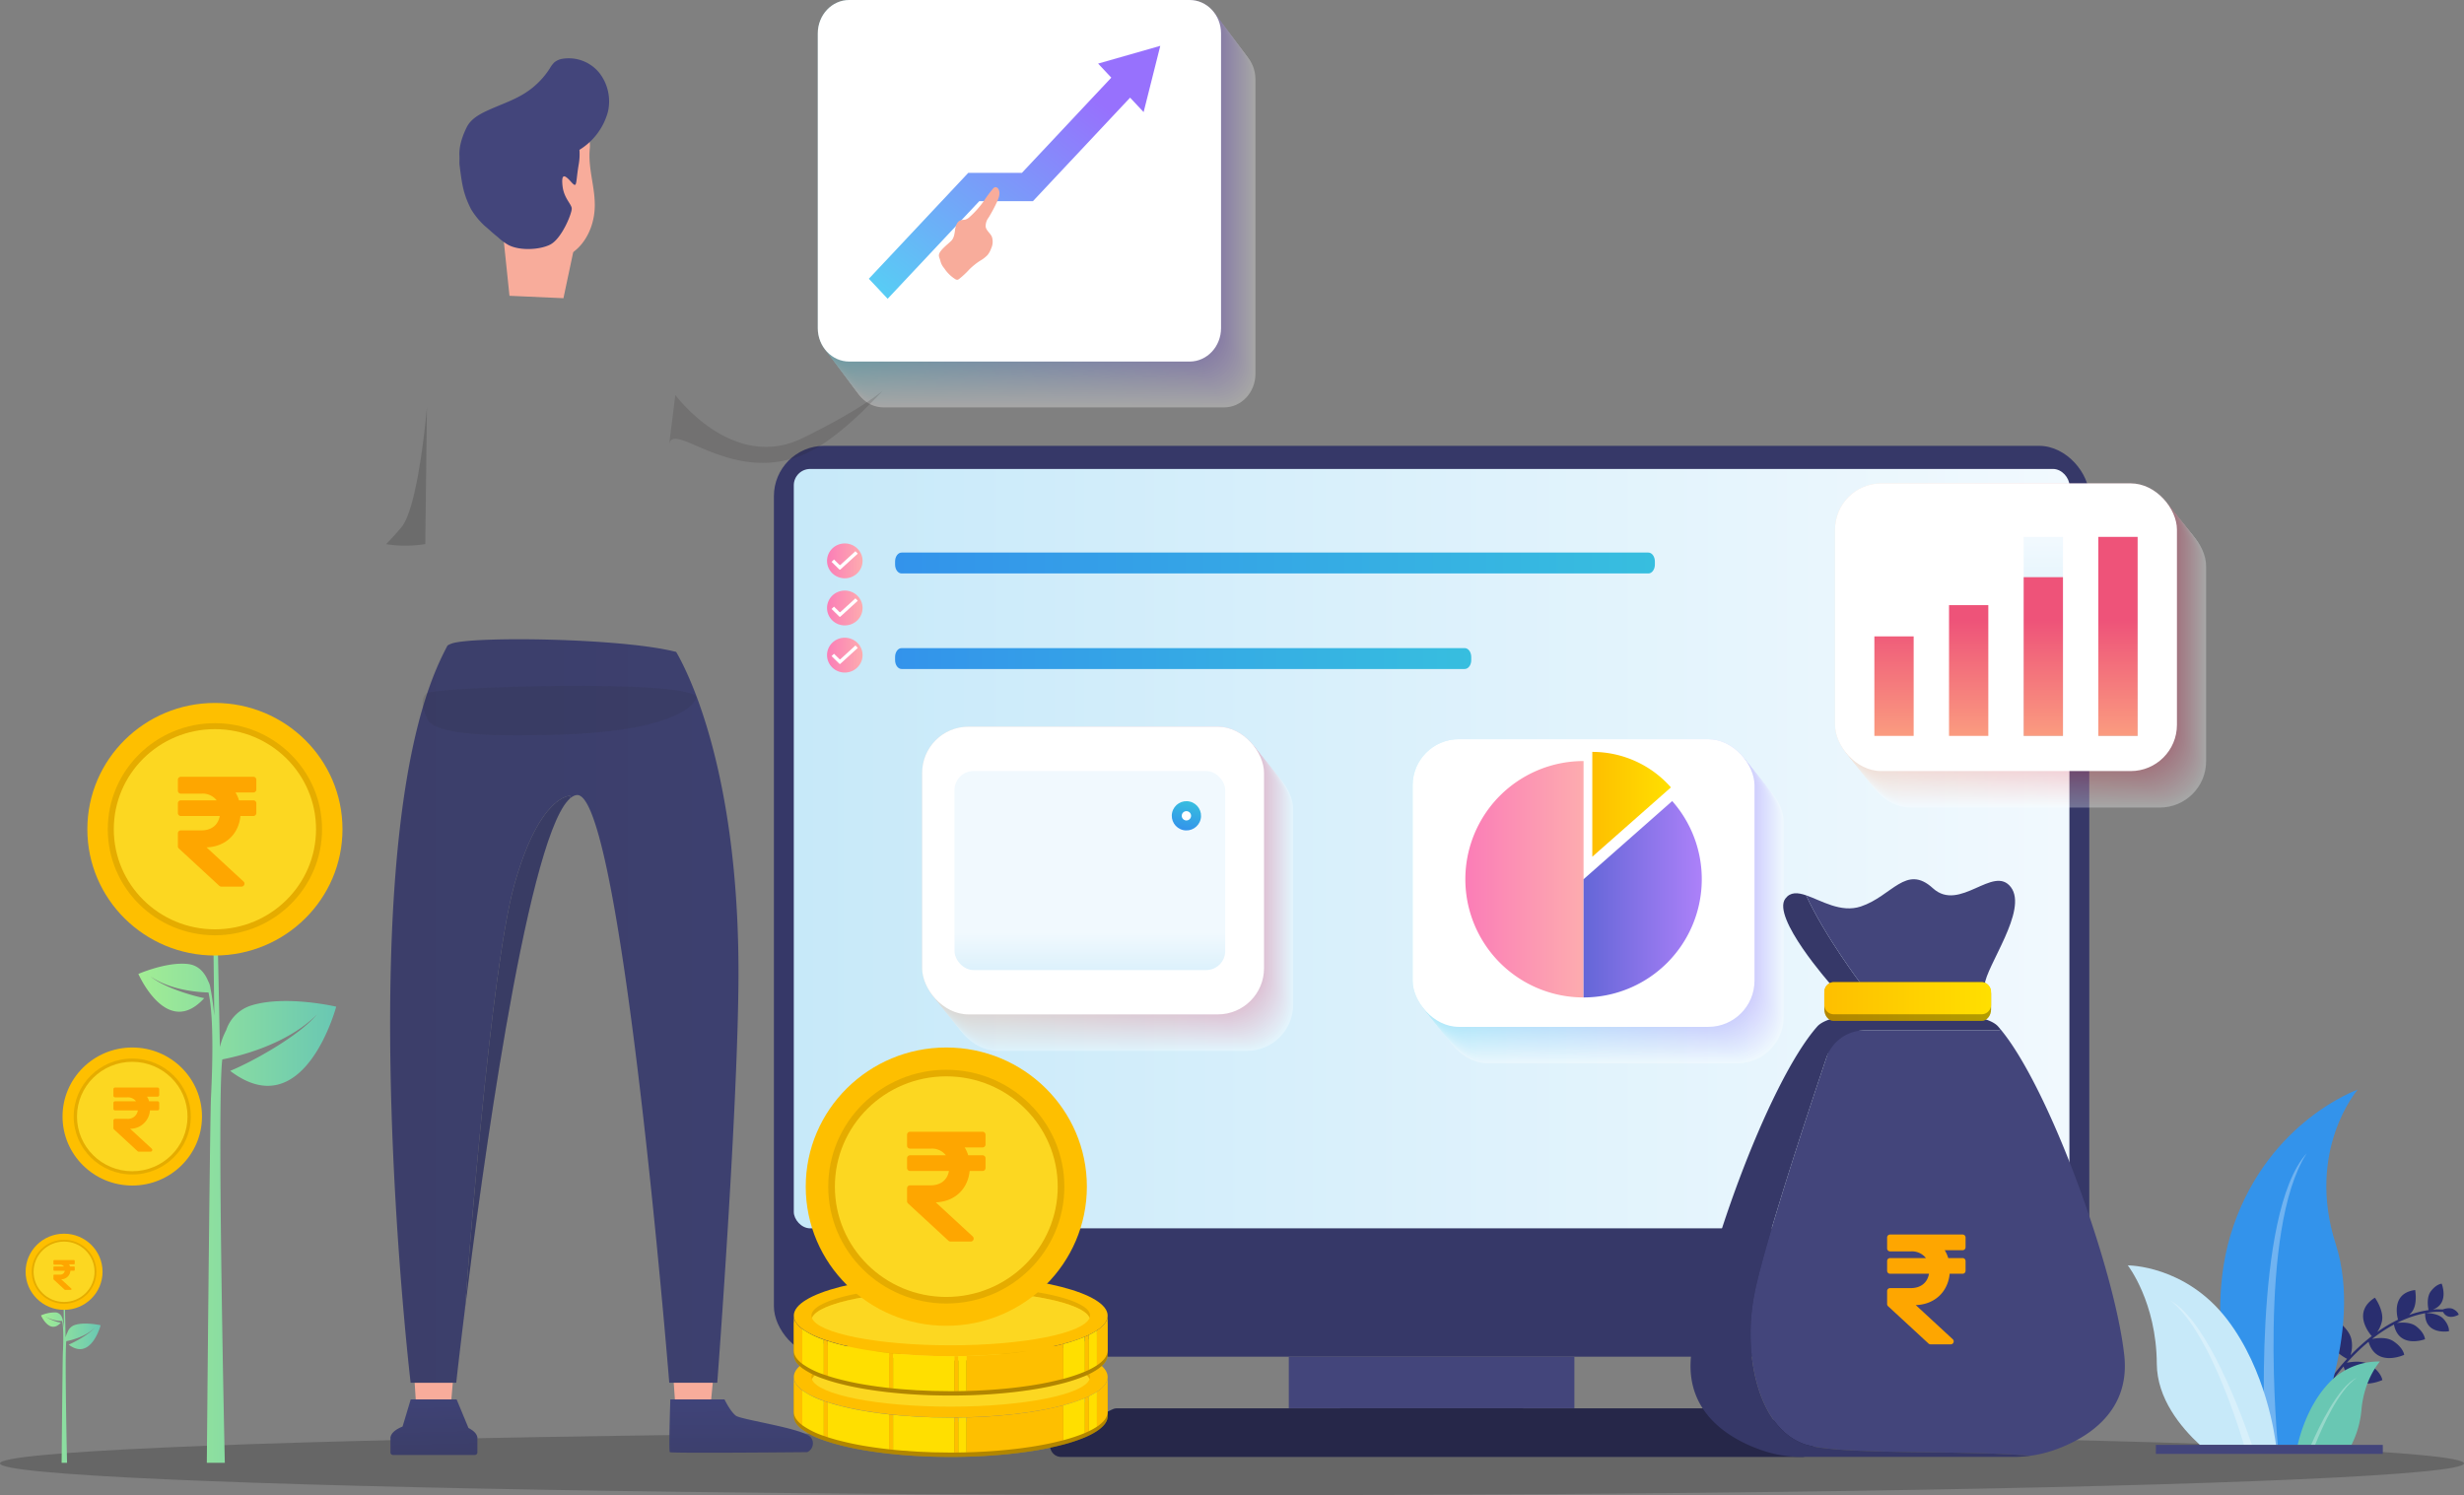 <svg xmlns="http://www.w3.org/2000/svg" xmlns:xlink="http://www.w3.org/1999/xlink" width="884.452" height="536.755" viewBox="0 0 884.452 536.755">
  <rect x="0" y="0" width="884.452" height="536.755" fill="#808080" stroke="none"/>
  <defs>
    <linearGradient id="linear-gradient" x1="-73.874" y1="0.5" x2="-72.874" y2="0.5" gradientUnits="objectBoundingBox">
      <stop offset="0" stop-color="#5e6398"></stop>
      <stop offset="0.999" stop-color="#292e6f"></stop>
    </linearGradient>
    <linearGradient id="linear-gradient-2" x1="72.945" y1="0.5" x2="73.945" y2="0.5" gradientUnits="objectBoundingBox">
      <stop offset="0" stop-color="#3393eb"></stop>
      <stop offset="0.998" stop-color="#37bedf"></stop>
    </linearGradient>
    <linearGradient id="linear-gradient-3" x1="-116.768" y1="0.077" x2="-116.129" y2="0.678" gradientUnits="objectBoundingBox">
      <stop offset="0" stop-color="#a2ed94"></stop>
      <stop offset="1" stop-color="#69c7b3"></stop>
    </linearGradient>
    <linearGradient id="linear-gradient-4" x1="149.274" y1="0.5" x2="150.274" y2="0.5" gradientUnits="objectBoundingBox">
      <stop offset="0" stop-color="#c7e9f9"></stop>
      <stop offset="0.999" stop-color="#f1f9fe"></stop>
    </linearGradient>
    <linearGradient id="linear-gradient-5" x1="0" y1="0.5" x2="1" y2="0.5" xlink:href="#linear-gradient-3"></linearGradient>
    <linearGradient id="linear-gradient-8" x1="0" y1="0.5" x2="1" y2="0.5" xlink:href="#linear-gradient-4"></linearGradient>
    <linearGradient id="linear-gradient-9" x1="0" y1="0.5" x2="1" y2="0.5" xlink:href="#linear-gradient-2"></linearGradient>
    <linearGradient id="linear-gradient-12" y1="0.5" x2="1" y2="0.5" gradientUnits="objectBoundingBox">
      <stop offset="0" stop-color="#fb7db7"></stop>
      <stop offset="1" stop-color="#fdacaf"></stop>
    </linearGradient>
    <linearGradient id="linear-gradient-15" y1="0.5" x2="1" y2="0.5" gradientUnits="objectBoundingBox">
      <stop offset="0" stop-color="#f6fdfe"></stop>
      <stop offset="1" stop-color="#faf8ff"></stop>
    </linearGradient>
    <linearGradient id="linear-gradient-16" y1="0.5" x2="1" y2="0.5" gradientUnits="objectBoundingBox">
      <stop offset="0" stop-color="#eefcfe"></stop>
      <stop offset="1" stop-color="#f5f1ff"></stop>
    </linearGradient>
    <linearGradient id="linear-gradient-17" y1="0.5" x2="1" y2="0.5" gradientUnits="objectBoundingBox">
      <stop offset="0" stop-color="#e5fafd"></stop>
      <stop offset="1" stop-color="#f0ebff"></stop>
    </linearGradient>
    <linearGradient id="linear-gradient-18" y1="0.5" x2="1" y2="0.5" gradientUnits="objectBoundingBox">
      <stop offset="0" stop-color="#ddf9fd"></stop>
      <stop offset="1" stop-color="#ebe4ff"></stop>
    </linearGradient>
    <linearGradient id="linear-gradient-19" y1="0.5" x2="1" y2="0.5" gradientUnits="objectBoundingBox">
      <stop offset="0" stop-color="#d4f7fc"></stop>
      <stop offset="1" stop-color="#e6ddff"></stop>
    </linearGradient>
    <linearGradient id="linear-gradient-20" y1="0.5" x2="1" y2="0.5" gradientUnits="objectBoundingBox">
      <stop offset="0" stop-color="#ccf6fc"></stop>
      <stop offset="1" stop-color="#e1d6fe"></stop>
    </linearGradient>
    <linearGradient id="linear-gradient-21" y1="0.5" x2="1" y2="0.5" gradientUnits="objectBoundingBox">
      <stop offset="0" stop-color="#c3f4fb"></stop>
      <stop offset="1" stop-color="#dcd0fe"></stop>
    </linearGradient>
    <linearGradient id="linear-gradient-22" y1="0.5" x2="1" y2="0.5" gradientUnits="objectBoundingBox">
      <stop offset="0" stop-color="#baf3fa"></stop>
      <stop offset="1" stop-color="#d7c9fe"></stop>
    </linearGradient>
    <linearGradient id="linear-gradient-23" y1="0.5" x2="1" y2="0.5" gradientUnits="objectBoundingBox">
      <stop offset="0" stop-color="#b2f1fa"></stop>
      <stop offset="1" stop-color="#d2c2fe"></stop>
    </linearGradient>
    <linearGradient id="linear-gradient-24" y1="0.5" x2="1" y2="0.5" gradientUnits="objectBoundingBox">
      <stop offset="0" stop-color="#a9f0f9"></stop>
      <stop offset="1" stop-color="#cdbbfe"></stop>
    </linearGradient>
    <linearGradient id="linear-gradient-25" y1="0.5" x2="1" y2="0.5" gradientUnits="objectBoundingBox">
      <stop offset="0" stop-color="#a1eef9"></stop>
      <stop offset="1" stop-color="#c9b5fe"></stop>
    </linearGradient>
    <linearGradient id="linear-gradient-26" y1="0.5" x2="1" y2="0.5" gradientUnits="objectBoundingBox">
      <stop offset="0" stop-color="#98edf8"></stop>
      <stop offset="1" stop-color="#c4aefe"></stop>
    </linearGradient>
    <linearGradient id="linear-gradient-27" y1="0.5" x2="1" y2="0.5" gradientUnits="objectBoundingBox">
      <stop offset="0" stop-color="#90ebf8"></stop>
      <stop offset="1" stop-color="#bfa7fe"></stop>
    </linearGradient>
    <linearGradient id="linear-gradient-28" y1="0.5" x2="1" y2="0.5" gradientUnits="objectBoundingBox">
      <stop offset="0" stop-color="#87eaf7"></stop>
      <stop offset="1" stop-color="#baa0fe"></stop>
    </linearGradient>
    <linearGradient id="linear-gradient-29" y1="0.5" x2="1" y2="0.5" gradientUnits="objectBoundingBox">
      <stop offset="0" stop-color="#7ee8f6"></stop>
      <stop offset="1" stop-color="#b59afe"></stop>
    </linearGradient>
    <linearGradient id="linear-gradient-30" y1="0.5" x2="1" y2="0.5" gradientUnits="objectBoundingBox">
      <stop offset="0" stop-color="#76e7f6"></stop>
      <stop offset="1" stop-color="#b093fd"></stop>
    </linearGradient>
    <linearGradient id="linear-gradient-31" y1="0.5" x2="1" y2="0.5" gradientUnits="objectBoundingBox">
      <stop offset="0" stop-color="#6de5f5"></stop>
      <stop offset="1" stop-color="#ab8cfd"></stop>
    </linearGradient>
    <linearGradient id="linear-gradient-32" y1="0.5" x2="1" y2="0.5" gradientUnits="objectBoundingBox">
      <stop offset="0" stop-color="#65e4f5"></stop>
      <stop offset="1" stop-color="#a685fd"></stop>
    </linearGradient>
    <linearGradient id="linear-gradient-33" y1="0.5" x2="1" y2="0.5" gradientUnits="objectBoundingBox">
      <stop offset="0" stop-color="#5ce2f4"></stop>
      <stop offset="1" stop-color="#a17ffd"></stop>
    </linearGradient>
    <linearGradient id="linear-gradient-34" y1="0.5" x2="1" y2="0.5" gradientUnits="objectBoundingBox">
      <stop offset="0" stop-color="#54e1f4"></stop>
      <stop offset="1" stop-color="#9c78fd"></stop>
    </linearGradient>
    <linearGradient id="linear-gradient-35" y1="0.5" x2="1" y2="0.5" gradientUnits="objectBoundingBox">
      <stop offset="0" stop-color="#4bdff3"></stop>
      <stop offset="1" stop-color="#9771fd"></stop>
    </linearGradient>
    <linearGradient id="linear-gradient-36" y1="0.5" x2="1" y2="0.5" gradientUnits="objectBoundingBox">
      <stop offset="0.001" stop-color="#febf00"></stop>
      <stop offset="0.984" stop-color="#ffdf00"></stop>
    </linearGradient>
    <linearGradient id="linear-gradient-38" y1="0.5" x2="1" y2="0.5" gradientUnits="objectBoundingBox">
      <stop offset="0" stop-color="#6466d7"></stop>
      <stop offset="0.999" stop-color="#ac81f9"></stop>
    </linearGradient>
    <linearGradient id="linear-gradient-41" y1="0.5" x2="1" y2="0.5" gradientUnits="objectBoundingBox">
      <stop offset="0" stop-color="#fffcf9"></stop>
      <stop offset="1" stop-color="#fef7f9"></stop>
    </linearGradient>
    <linearGradient id="linear-gradient-42" y1="0.5" x2="1" y2="0.5" gradientUnits="objectBoundingBox">
      <stop offset="0" stop-color="#fff8f3"></stop>
      <stop offset="1" stop-color="#fdeff2"></stop>
    </linearGradient>
    <linearGradient id="linear-gradient-43" y1="0.5" x2="1" y2="0.5" gradientUnits="objectBoundingBox">
      <stop offset="0" stop-color="#fff5ed"></stop>
      <stop offset="1" stop-color="#fde6ec"></stop>
    </linearGradient>
    <linearGradient id="linear-gradient-44" y1="0.5" x2="1" y2="0.5" gradientUnits="objectBoundingBox">
      <stop offset="0" stop-color="#fff1e7"></stop>
      <stop offset="1" stop-color="#fcdee5"></stop>
    </linearGradient>
    <linearGradient id="linear-gradient-45" y1="0.5" x2="1" y2="0.5" gradientUnits="objectBoundingBox">
      <stop offset="0" stop-color="#ffeee1"></stop>
      <stop offset="1" stop-color="#fbd6df"></stop>
    </linearGradient>
    <linearGradient id="linear-gradient-46" y1="0.5" x2="1" y2="0.5" gradientUnits="objectBoundingBox">
      <stop offset="0" stop-color="#ffeadb"></stop>
      <stop offset="1" stop-color="#faced9"></stop>
    </linearGradient>
    <linearGradient id="linear-gradient-47" y1="0.5" x2="1" y2="0.5" gradientUnits="objectBoundingBox">
      <stop offset="0" stop-color="#ffe7d5"></stop>
      <stop offset="1" stop-color="#f9c6d2"></stop>
    </linearGradient>
    <linearGradient id="linear-gradient-48" y1="0.5" x2="1" y2="0.5" gradientUnits="objectBoundingBox">
      <stop offset="0" stop-color="#ffe3cf"></stop>
      <stop offset="1" stop-color="#f9bdcc"></stop>
    </linearGradient>
    <linearGradient id="linear-gradient-49" y1="0.5" x2="1" y2="0.5" gradientUnits="objectBoundingBox">
      <stop offset="0" stop-color="#ffe0c9"></stop>
      <stop offset="1" stop-color="#f8b5c6"></stop>
    </linearGradient>
    <linearGradient id="linear-gradient-50" y1="0.5" x2="1" y2="0.5" gradientUnits="objectBoundingBox">
      <stop offset="0" stop-color="#ffdcc3"></stop>
      <stop offset="1" stop-color="#f7adbf"></stop>
    </linearGradient>
    <linearGradient id="linear-gradient-51" y1="0.5" x2="1" y2="0.5" gradientUnits="objectBoundingBox">
      <stop offset="0" stop-color="#ffd9be"></stop>
      <stop offset="1" stop-color="#f6a5b9"></stop>
    </linearGradient>
    <linearGradient id="linear-gradient-52" y1="0.5" x2="1" y2="0.5" gradientUnits="objectBoundingBox">
      <stop offset="0" stop-color="#ffd5b8"></stop>
      <stop offset="1" stop-color="#f59db2"></stop>
    </linearGradient>
    <linearGradient id="linear-gradient-53" y1="0.5" x2="1" y2="0.5" gradientUnits="objectBoundingBox">
      <stop offset="0" stop-color="#ffd2b2"></stop>
      <stop offset="1" stop-color="#f495ac"></stop>
    </linearGradient>
    <linearGradient id="linear-gradient-54" y1="0.5" x2="1" y2="0.5" gradientUnits="objectBoundingBox">
      <stop offset="0" stop-color="#ffceac"></stop>
      <stop offset="1" stop-color="#f48ca6"></stop>
    </linearGradient>
    <linearGradient id="linear-gradient-55" y1="0.5" x2="1" y2="0.5" gradientUnits="objectBoundingBox">
      <stop offset="0" stop-color="#ffcba6"></stop>
      <stop offset="1" stop-color="#f3849f"></stop>
    </linearGradient>
    <linearGradient id="linear-gradient-56" y1="0.5" x2="1" y2="0.5" gradientUnits="objectBoundingBox">
      <stop offset="0" stop-color="#ffc7a0"></stop>
      <stop offset="1" stop-color="#f27c99"></stop>
    </linearGradient>
    <linearGradient id="linear-gradient-57" y1="0.5" x2="1" y2="0.5" gradientUnits="objectBoundingBox">
      <stop offset="0" stop-color="#ffc49a"></stop>
      <stop offset="1" stop-color="#f17493"></stop>
    </linearGradient>
    <linearGradient id="linear-gradient-58" y1="0.5" x2="1" y2="0.5" gradientUnits="objectBoundingBox">
      <stop offset="0" stop-color="#ffc094"></stop>
      <stop offset="1" stop-color="#f06c8c"></stop>
    </linearGradient>
    <linearGradient id="linear-gradient-59" y1="0.5" x2="1" y2="0.5" gradientUnits="objectBoundingBox">
      <stop offset="0" stop-color="#ffbd8e"></stop>
      <stop offset="1" stop-color="#f06386"></stop>
    </linearGradient>
    <linearGradient id="linear-gradient-60" y1="0.5" x2="1" y2="0.5" gradientUnits="objectBoundingBox">
      <stop offset="0" stop-color="#ffb988"></stop>
      <stop offset="1" stop-color="#ef5b7f"></stop>
    </linearGradient>
    <linearGradient id="linear-gradient-61" y1="0.5" x2="1" y2="0.5" gradientUnits="objectBoundingBox">
      <stop offset="0" stop-color="#ffb682"></stop>
      <stop offset="1" stop-color="#ee5379"></stop>
    </linearGradient>
    <linearGradient id="linear-gradient-62" x1="0.5" y1="0.851" x2="0.5" y2="0.02" xlink:href="#linear-gradient-4"></linearGradient>
    <linearGradient id="linear-gradient-66" x1="0.5" y1="1.268" x2="0.5" y2="0.271" xlink:href="#linear-gradient-61"></linearGradient>
    <linearGradient id="linear-gradient-67" x1="0.5" y1="1.325" x2="0.5" y2="0.115" xlink:href="#linear-gradient-61"></linearGradient>
    <linearGradient id="linear-gradient-68" x1="0.5" y1="1.428" x2="0.5" y2="-0.163" xlink:href="#linear-gradient-61"></linearGradient>
    <linearGradient id="linear-gradient-69" x1="0.5" y1="1.214" x2="0.5" y2="0.418" xlink:href="#linear-gradient-61"></linearGradient>
    <linearGradient id="linear-gradient-91" x1="-0.051" y1="1.181" x2="0.785" y2="0.218" xlink:href="#linear-gradient-35"></linearGradient>
    <linearGradient id="linear-gradient-92" x1="0.522" y1="1.351" x2="0.45" y2="-0.394" gradientUnits="objectBoundingBox">
      <stop offset="0" stop-color="#3a3c63"></stop>
      <stop offset="1" stop-color="#40447b"></stop>
    </linearGradient>
    <linearGradient id="linear-gradient-93" x1="0.509" y1="1.797" x2="0.491" y2="-0.137" xlink:href="#linear-gradient-92"></linearGradient>
    <linearGradient id="linear-gradient-94" x1="-1.238" y1="0.5" x2="3.147" y2="0.5" xlink:href="#linear-gradient-92"></linearGradient>
    <linearGradient id="linear-gradient-95" x1="-4.806" y1="0.5" x2="9.699" y2="0.5" xlink:href="#linear-gradient-92"></linearGradient>
    <linearGradient id="linear-gradient-97" x1="-344.71" y1="0.501" x2="309.407" y2="0.501" xlink:href="#linear-gradient-92"></linearGradient>
    <linearGradient id="linear-gradient-119" x1="0.5" y1="1.193" x2="0.5" y2="0.363" gradientUnits="objectBoundingBox">
      <stop offset="0" stop-color="#c7e9f9"></stop>
      <stop offset="0.458" stop-color="#f1f9fe"></stop>
    </linearGradient>
  </defs>
  <g id="Group_8101" data-name="Group 8101" transform="translate(-960.5 -358.245)">
    <path id="Path_322" data-name="Path 322" d="M331.8,195.364H315.746a14.585,14.585,0,0,1,5.447,9.923h10.6v4.864H321.29c-.973,9.923-8.853,16.245-21.3,16.635,7.588,7.88,15.857,17.8,24.028,27.822h-9.339c-7.588-9.144-14.689-17.607-23.833-27.336V221.24h5.35c10.506,0,16.148-4.377,16.829-11.09H290.842v-4.864H312.73c-1.362-5.642-6.518-8.464-14.981-8.464h-6.907V190.5H331.8Z" transform="translate(1120.546 478.836)" fill="#fff"></path>
    <path id="Path_323" data-name="Path 323" d="M312.813,193.109H304.2a7.825,7.825,0,0,1,2.922,5.323h5.688v2.609h-5.636c-.522,5.323-4.749,8.715-11.429,8.924,4.071,4.227,8.507,9.55,12.891,14.926h-5.01c-4.071-4.906-7.88-9.446-12.786-14.665v-3.236h2.87c5.636,0,8.663-2.348,9.028-5.949h-11.9v-2.609h11.742c-.731-3.027-3.5-4.54-8.037-4.54h-3.705V190.5h21.971Z" transform="translate(1232.546 517.552)" fill="#fff"></path>
    <g id="Group_7039" data-name="Group 7039" transform="translate(813.37 1.092)">
      <ellipse id="Ellipse_120" data-name="Ellipse 120" cx="442.226" cy="11.419" rx="442.226" ry="11.419" transform="translate(147.13 871.069)" opacity="0.2" style="mix-blend-mode: multiply;isolation: isolate"></ellipse>
      <g id="Group_6984" data-name="Group 6984" transform="translate(910.907 748.33)">
        <g id="Group_6983" data-name="Group 6983">
          <path id="Path_2567" data-name="Path 2567" d="M1639.881,1167.619c1.79,3.3,5.643.989,5.643.989s-.222-1.086-1.952-1.994c-1.29-.678-3.145-.117-3.8.12l-2.126-.056h-.033c-.473.023-.943.061-1.41.105,6.064-2.141,3.207-9.3,3.207-9.3s-1.9.078-3.922,2.766c-1.619,2.156-.982,5.818-.794,6.716a35.334,35.334,0,0,0-6.988,1.767,12.021,12.021,0,0,0,.883-.951c2.312-2.767,1.292-8.018,1.292-8.018-8.279,1.064-6.631,8.849-6.138,10.637a51.838,51.838,0,0,0-7.484,4.453,10.873,10.873,0,0,0,1.633-3.6c1.046-3.9-2.46-8.75-2.46-8.75-8.115,5.106-2.278,12.485-1.131,13.8-1.456,1.123-2.794,2.257-4,3.345-1.32,1.195-2.535,2.387-3.641,3.533a10.876,10.876,0,0,0,.417-5.262c-.582-4.374-6.159-7.8-6.159-7.8-5.911,8.371,2.548,13.334,4.53,14.345a69.569,69.569,0,0,0-5.962,7.32l.732.493a62.539,62.539,0,0,1,3.973-5.074c3.134,9.923,13.918,4.879,13.918,4.879s-.268-2.707-4.265-5.362c-2.577-1.711-6.417-1.267-8.484-.848a76.492,76.492,0,0,1,5.548-5.584c.7-.636,1.455-1.287,2.247-1.944,2.777,9.364,12.794,4.68,12.794,4.68s-.245-2.476-3.9-4.9c-2.3-1.526-5.7-1.177-7.618-.8a55.06,55.06,0,0,1,7.844-5.18c1.714,8.853,11.138,5.284,11.138,5.284s-.052-2.222-3.146-4.632c-2.023-1.575-5.244-1.423-6.935-1.2a38.052,38.052,0,0,1,10.133-3.523c-.15,8.03,8.546,6.478,8.546,6.478s.307-1.881-1.919-4.4c-1.732-1.959-5.279-2.126-6.328-2.132a30.944,30.944,0,0,1,3.869-.443Z" transform="translate(-1526.743 -1087.835)" fill="url(#linear-gradient)"></path>
          <g id="Group_6982" data-name="Group 6982">
            <g id="Group_6981" data-name="Group 6981" transform="translate(33.163)">
              <path id="Path_2568" data-name="Path 2568" d="M1540.941,1164.045s-18.049-40.742-4.989-78.6,44.594-48.919,44.594-48.919-18.718,21.673-7.853,55.48c10.276,31.973-9.32,72.04-9.32,72.04Z" transform="translate(-1531.208 -1036.526)" fill="url(#linear-gradient-2)"></path>
              <path id="Path_2569" data-name="Path 2569" d="M1558.849,1180.868s-4.623-82.885,14.933-104.686c-17.788,27.48-10.38,104.686-10.38,104.686Z" transform="translate(-1542.731 -1053.348)" fill="#fff" opacity="0.3"></path>
            </g>
            <path id="Path_2570" data-name="Path 2570" d="M1598.82,1235.924h-19.3c.768-3.4,3.546-13.677,10.475-21.428a24.585,24.585,0,0,1,19.037-8.5s-5.776,6.337-6.662,17.725A34.648,34.648,0,0,1,1598.82,1235.924Z" transform="translate(-1518.538 -1108.404)" fill="url(#linear-gradient-3)"></path>
            <path id="Path_2571" data-name="Path 2571" d="M1589.321,1240.283h-1.447c2.748-6.294,9.759-21.042,16.323-24.04C1597.777,1220.548,1591.87,1233.89,1589.321,1240.283Z" transform="translate(-1522.083 -1112.764)" fill="#fff" opacity="0.3"></path>
            <path id="Path_2572" data-name="Path 2572" d="M1509.257,1165.453c14.055,18.322,17.206,42.213,17.539,45.064h-27.322c-6.913-6.382-15.388-16.7-15.454-29.122-.118-22.171-10.407-35.319-10.407-35.319S1494.288,1145.94,1509.257,1165.453Z" transform="translate(-1473.613 -1082.999)" fill="url(#linear-gradient-4)"></path>
            <path id="Path_2573" data-name="Path 2573" d="M1529.5,1219.865h-2.837c-3.327-11-13.5-41.638-26.331-51.753C1513.584,1175.46,1525.965,1209.464,1529.5,1219.865Z" transform="translate(-1484.946 -1092.346)" fill="#fff" opacity="0.3"></path>
          </g>
        </g>
        <rect id="Rectangle_3429" data-name="Rectangle 3429" width="81.457" height="3.232" transform="translate(91.527 130.751) rotate(180)" fill="#43457b"></rect>
      </g>
      <g id="Group_6997" data-name="Group 6997" transform="translate(156.323 609.504)">
        <g id="Group_6988" data-name="Group 6988" transform="translate(22.161)">
          <path id="Path_2574" data-name="Path 2574" d="M273.862,963.811a13.879,13.879,0,0,0-8.953,8.869,25.267,25.267,0,0,0-2.251,6.067l-.86-42.418-1.534.1.389,31c-.4-3.807-.774-6.448-1.1-8.278h0c-.056-.375-.147-.878-.279-1.446a7.075,7.075,0,0,0-.828-2.647c-1.107-2.717-3.209-5.654-7.17-6.135-7.64-.928-17.881,3.549-17.881,3.549s10.24,23.422,23.641,8.7c-4.779-1-14.536-3.885-19.325-7.824,7.148,4.958,17.073,5.694,20.849,5.788,2.023,8.819,1.4,27.739.906,37.492-.444,9.833-1.5,131.357-1.5,131.357h6.457s-2.9-130.245-.9-144.827c4.673-.877,22.847-4.905,34.036-16.177-6.693,7.952-23.643,17.2-31.216,20.294,26.569,20.185,38.063-23.052,38.063-23.052S286.171,959.955,273.862,963.811Z" transform="translate(-215.081 -855.195)" fill="url(#linear-gradient-5)"></path>
          <g id="Group_6987" data-name="Group 6987">
            <ellipse id="Ellipse_121" data-name="Ellipse 121" cx="45.79" cy="45.332" rx="45.79" ry="45.332" fill="#febf00"></ellipse>
            <ellipse id="Ellipse_122" data-name="Ellipse 122" cx="38.458" cy="38.073" rx="38.458" ry="38.073" transform="translate(7.332 7.259)" fill="#febf00"></ellipse>
            <ellipse id="Ellipse_123" data-name="Ellipse 123" cx="38.458" cy="38.073" rx="38.458" ry="38.073" transform="translate(7.332 7.259)" opacity="0.1" style="mix-blend-mode: multiply;isolation: isolate"></ellipse>
            <ellipse id="Ellipse_124" data-name="Ellipse 124" cx="36.296" cy="35.933" rx="36.296" ry="35.933" transform="translate(9.494 9.399)" fill="#fcd721"></ellipse>
            <g id="Group_6986" data-name="Group 6986" transform="translate(27.496 7.437)">
              <g id="Group_6985" data-name="Group 6985" transform="translate(0 0)">
                <path id="Icon_awesome-rupee-sign" data-name="Icon awesome-rupee-sign" d="M27.1,7.881a1.056,1.056,0,0,0,1.056-1.056V3.306A1.056,1.056,0,0,0,27.1,2.25H1.056A1.056,1.056,0,0,0,0,3.306V7.243A1.056,1.056,0,0,0,1.056,8.3h7.5a6.348,6.348,0,0,1,5.365,2.4H1.056A1.056,1.056,0,0,0,0,11.753v3.52a1.056,1.056,0,0,0,1.056,1.056H15.025c-.547,3.175-2.9,5.159-6.578,5.159H1.056A1.056,1.056,0,0,0,0,22.543v4.664a1.056,1.056,0,0,0,.34.776L14.862,41.389a1.056,1.056,0,0,0,.716.28h7.265a1.056,1.056,0,0,0,.716-1.832L10.283,27.582c6.731-.206,11.539-4.7,12.17-11.254H27.1a1.056,1.056,0,0,0,1.056-1.056v-3.52A1.056,1.056,0,0,0,27.1,10.7H21.936a12.052,12.052,0,0,0-1.254-2.816Z" transform="translate(5 16.818)" fill="#fea600"></path>
              </g>
            </g>
          </g>
        </g>
        <g id="Group_6992" data-name="Group 6992" transform="translate(13.255 123.688)">
          <path id="Path_2575" data-name="Path 2575" d="M225.621,1102.273a7.585,7.585,0,0,0-4.893,4.848,13.8,13.8,0,0,0-1.23,3.316l-.47-23.184-.838.052.213,16.943c-.219-2.08-.423-3.525-.6-4.524h0c-.031-.205-.081-.48-.153-.791a3.854,3.854,0,0,0-.453-1.446,4.917,4.917,0,0,0-3.919-3.354c-4.176-.507-9.773,1.94-9.773,1.94s5.6,12.8,12.921,4.755c-2.612-.545-7.945-2.123-10.562-4.276,3.907,2.71,9.331,3.112,11.395,3.163,1.106,4.82.766,15.161.5,20.492-.243,5.375-.821,71.8-.821,71.8h3.53s-1.585-71.188-.491-79.158c2.554-.479,12.488-2.681,18.6-8.842-3.658,4.346-12.922,9.4-17.061,11.092,14.522,11.033,20.8-12.6,20.8-12.6S232.35,1100.165,225.621,1102.273Z" transform="translate(-193.494 -1042.906)" fill="url(#linear-gradient-5)"></path>
          <g id="Group_6991" data-name="Group 6991">
            <ellipse id="Ellipse_125" data-name="Ellipse 125" cx="25.028" cy="24.777" rx="25.028" ry="24.777" fill="#febf00"></ellipse>
            <ellipse id="Ellipse_126" data-name="Ellipse 126" cx="21.02" cy="20.81" rx="21.02" ry="20.81" transform="translate(4.008 3.968)" fill="#febf00"></ellipse>
            <ellipse id="Ellipse_127" data-name="Ellipse 127" cx="21.02" cy="20.81" rx="21.02" ry="20.81" transform="translate(4.008 3.968)" opacity="0.1" style="mix-blend-mode: multiply;isolation: isolate"></ellipse>
            <ellipse id="Ellipse_128" data-name="Ellipse 128" cx="19.838" cy="19.64" rx="19.838" ry="19.64" transform="translate(5.189 5.137)" fill="#fcd721"></ellipse>
            <path id="Icon_awesome-rupee-sign-2" data-name="Icon awesome-rupee-sign" d="M15.828,5.539a.617.617,0,0,0,.617-.617V2.867a.617.617,0,0,0-.617-.617H.617A.617.617,0,0,0,0,2.867v2.3a.617.617,0,0,0,.617.617H5a3.707,3.707,0,0,1,3.133,1.4H.617A.617.617,0,0,0,0,7.8V9.856a.617.617,0,0,0,.617.617H8.775a3.552,3.552,0,0,1-3.842,3.013H.617A.617.617,0,0,0,0,14.1v2.724a.617.617,0,0,0,.2.453l8.482,7.83a.617.617,0,0,0,.418.164h4.243a.617.617,0,0,0,.418-1.07L6.006,17.046a7.04,7.04,0,0,0,7.108-6.573h2.714a.617.617,0,0,0,.617-.617V7.8a.617.617,0,0,0-.617-.617H12.812a7.039,7.039,0,0,0-.732-1.645Z" transform="translate(18.257 12.116)" fill="#fea600"></path>
          </g>
        </g>
        <g id="Group_6996" data-name="Group 6996" transform="translate(0 190.529)">
          <path id="Path_2576" data-name="Path 2576" d="M184.89,1177.1a4.188,4.188,0,0,0-2.7,2.674,7.631,7.631,0,0,0-.678,1.829l-.26-12.791-.462.029.117,9.347c-.121-1.148-.234-1.944-.331-2.5h0c-.017-.113-.045-.264-.084-.436a2.131,2.131,0,0,0-.25-.8,2.713,2.713,0,0,0-2.162-1.85,12.832,12.832,0,0,0-5.392,1.07s3.088,7.063,7.128,2.623a16.172,16.172,0,0,1-5.827-2.359,12.358,12.358,0,0,0,6.286,1.745c.61,2.659.423,8.364.273,11.305-.134,2.965-.453,39.609-.453,39.609h1.947s-.875-39.274-.271-43.671c1.409-.264,6.889-1.479,10.263-4.878-2.019,2.4-7.129,5.186-9.413,6.12,8.012,6.087,11.477-6.951,11.477-6.951S188.6,1175.933,184.89,1177.1Z" transform="translate(-167.166 -1144.344)" fill="url(#linear-gradient-5)"></path>
          <g id="Group_6995" data-name="Group 6995">
            <ellipse id="Ellipse_129" data-name="Ellipse 129" cx="13.808" cy="13.669" rx="13.808" ry="13.669" fill="#febf00"></ellipse>
            <ellipse id="Ellipse_130" data-name="Ellipse 130" cx="11.597" cy="11.481" rx="11.597" ry="11.481" transform="translate(2.211 2.189)" fill="#febf00"></ellipse>
            <ellipse id="Ellipse_131" data-name="Ellipse 131" cx="11.597" cy="11.481" rx="11.597" ry="11.481" transform="translate(2.211 2.189)" opacity="0.1" style="mix-blend-mode: multiply;isolation: isolate"></ellipse>
            <ellipse id="Ellipse_132" data-name="Ellipse 132" cx="10.945" cy="10.835" rx="10.945" ry="10.835" transform="translate(2.863 2.834)" fill="#fcd721"></ellipse>
            <path id="Icon_awesome-rupee-sign-3" data-name="Icon awesome-rupee-sign" d="M7.366,3.78a.287.287,0,0,0,.287-.287V2.537a.287.287,0,0,0-.287-.287H.287A.287.287,0,0,0,0,2.537v1.07a.287.287,0,0,0,.287.287H2.326a1.725,1.725,0,0,1,1.458.652H.287A.287.287,0,0,0,0,4.833v.957a.287.287,0,0,0,.287.287h3.8A1.653,1.653,0,0,1,2.3,7.478H.287A.287.287,0,0,0,0,7.765V9.033a.287.287,0,0,0,.092.211l3.947,3.643a.287.287,0,0,0,.195.076H6.208a.287.287,0,0,0,.195-.5L2.795,9.135A3.276,3.276,0,0,0,6.1,6.076H7.366a.287.287,0,0,0,.287-.287V4.833a.287.287,0,0,0-.287-.287h-1.4a3.276,3.276,0,0,0-.341-.765Z" transform="translate(9.982 7.22)" fill="#fea600"></path>
          </g>
        </g>
      </g>
      <g id="Group_6998" data-name="Group 6998" transform="translate(424.924 517.2)">
        <rect id="Rectangle_3430" data-name="Rectangle 3430" width="472.155" height="326.981" rx="18.07" fill="#363868"></rect>
        <path id="Path_2577" data-name="Path 2577" d="M825.836,1235.177a3.992,3.992,0,0,0-1.7.38L804.061,1245a4,4,0,0,0,1.7,7.616h265.879a4,4,0,0,0,1.718-7.608l-19.835-9.439a4,4,0,0,0-1.718-.388h-80.25v-.045H905.847v.045Z" transform="translate(-702.624 -889.647)" fill="#363868"></path>
        <rect id="Rectangle_3431" data-name="Rectangle 3431" width="457.878" height="272.611" rx="5.886" transform="translate(7.139 8.3)" fill="url(#linear-gradient-8)"></rect>
        <rect id="Rectangle_3432" data-name="Rectangle 3432" width="102.514" height="18.482" transform="translate(184.821 327.004)" fill="#43457b"></rect>
        <path id="Path_2578" data-name="Path 2578" d="M825.836,1235.177a3.992,3.992,0,0,0-1.7.38L804.061,1245a4,4,0,0,0,1.7,7.616h265.879a4,4,0,0,0,1.718-7.608l-19.835-9.439a4,4,0,0,0-1.718-.388h-80.25v-.045H905.847v.045Z" transform="translate(-702.624 -889.647)" opacity="0.3" style="mix-blend-mode: multiply;isolation: isolate"></path>
      </g>
      <g id="Group_7007" data-name="Group 7007" transform="translate(443.991 552.242)">
        <g id="Group_6999" data-name="Group 6999" transform="translate(24.429 3.275)">
          <path id="Path_2579" data-name="Path 2579" d="M975.514,701.661H707.468c-1.293,0-2.341,1.427-2.341,3.188v1.124c0,1.761,1.048,3.188,2.341,3.188H975.514c1.293,0,2.341-1.427,2.341-3.188v-1.124C977.855,703.088,976.807,701.661,975.514,701.661Z" transform="translate(-705.127 -701.661)" fill="url(#linear-gradient-9)"></path>
          <path id="Path_2580" data-name="Path 2580" d="M975.514,731.443H707.468c-1.293,0-2.341,1.427-2.341,3.188v1.125c0,1.76,1.048,3.188,2.341,3.188H975.514c1.293,0,2.341-1.427,2.341-3.188v-1.125C977.855,732.87,976.807,731.443,975.514,731.443Z" transform="translate(-705.127 -714.295)" fill="url(#linear-gradient-9)"></path>
          <path id="Path_2581" data-name="Path 2581" d="M909.6,761.226H707.468c-1.293,0-2.341,1.427-2.341,3.188v1.125c0,1.76,1.048,3.188,2.341,3.188H909.6c1.293,0,2.341-1.427,2.341-3.188v-1.125C911.936,762.653,910.888,761.226,909.6,761.226Z" transform="translate(-705.127 -726.929)" fill="url(#linear-gradient-9)"></path>
        </g>
        <g id="Group_7006" data-name="Group 7006">
          <g id="Group_7001" data-name="Group 7001">
            <ellipse id="Ellipse_133" data-name="Ellipse 133" cx="6.38" cy="6.256" rx="6.38" ry="6.256" fill="url(#linear-gradient-12)"></ellipse>
            <g id="Group_7000" data-name="Group 7000" transform="translate(1.634 2.785)">
              <path id="Path_2582" data-name="Path 2582" d="M668.705,707.38a.272.272,0,0,1-.373-.007l-2.793-2.737.866-.849,1.957,1.919a.272.272,0,0,0,.373.007l5.37-4.9.835.879Z" transform="translate(-665.539 -700.81)" fill="#fff"></path>
            </g>
          </g>
          <g id="Group_7003" data-name="Group 7003" transform="translate(0 16.919)">
            <ellipse id="Ellipse_134" data-name="Ellipse 134" cx="6.38" cy="6.256" rx="6.38" ry="6.256" fill="url(#linear-gradient-12)"></ellipse>
            <g id="Group_7002" data-name="Group 7002" transform="translate(1.634 2.785)">
              <path id="Path_2583" data-name="Path 2583" d="M668.705,736.764a.272.272,0,0,1-.373-.007l-2.793-2.737.866-.849,1.957,1.919a.273.273,0,0,0,.373.006l5.37-4.9.835.879Z" transform="translate(-665.539 -730.194)" fill="#fff"></path>
            </g>
          </g>
          <g id="Group_7005" data-name="Group 7005" transform="translate(0 33.838)">
            <ellipse id="Ellipse_135" data-name="Ellipse 135" cx="6.38" cy="6.256" rx="6.38" ry="6.256" fill="url(#linear-gradient-12)"></ellipse>
            <g id="Group_7004" data-name="Group 7004" transform="translate(1.634 2.785)">
              <path id="Path_2584" data-name="Path 2584" d="M668.705,766.148a.272.272,0,0,1-.373-.007l-2.793-2.737.866-.849,1.957,1.919a.273.273,0,0,0,.373.006l5.37-4.9.835.879Z" transform="translate(-665.539 -759.578)" fill="#fff"></path>
            </g>
          </g>
        </g>
      </g>
      <g id="Group_7010" data-name="Group 7010" transform="translate(654.186 622.502)">
        <g id="Group_7008" data-name="Group 7008" transform="translate(0 0)" opacity="0.3" style="mix-blend-mode: multiply;isolation: isolate">
          <rect id="Rectangle_3433" data-name="Rectangle 3433" width="122.726" height="103.281" rx="16.597" transform="translate(10.466 13.097)" fill="#fff"></rect>
          <rect id="Rectangle_3434" data-name="Rectangle 3434" width="122.726" height="103.281" rx="16.597" transform="translate(9.968 12.473)" fill="url(#linear-gradient-15)"></rect>
          <rect id="Rectangle_3435" data-name="Rectangle 3435" width="122.726" height="103.281" rx="16.597" transform="translate(9.469 11.849)" fill="url(#linear-gradient-16)"></rect>
          <rect id="Rectangle_3436" data-name="Rectangle 3436" width="122.726" height="103.281" rx="16.597" transform="translate(8.971 11.226)" fill="url(#linear-gradient-17)"></rect>
          <rect id="Rectangle_3437" data-name="Rectangle 3437" width="122.726" height="103.281" rx="16.597" transform="translate(8.473 10.602)" fill="url(#linear-gradient-18)"></rect>
          <rect id="Rectangle_3438" data-name="Rectangle 3438" width="122.726" height="103.281" rx="16.597" transform="translate(7.974 9.978)" fill="url(#linear-gradient-19)"></rect>
          <rect id="Rectangle_3439" data-name="Rectangle 3439" width="122.726" height="103.281" rx="16.597" transform="translate(7.476 9.355)" fill="url(#linear-gradient-20)"></rect>
          <rect id="Rectangle_3440" data-name="Rectangle 3440" width="122.726" height="103.281" rx="16.597" transform="translate(6.977 8.731)" fill="url(#linear-gradient-21)"></rect>
          <rect id="Rectangle_3441" data-name="Rectangle 3441" width="122.726" height="103.281" rx="16.597" transform="translate(6.479 8.107)" fill="url(#linear-gradient-22)"></rect>
          <rect id="Rectangle_3442" data-name="Rectangle 3442" width="122.726" height="103.281" rx="16.597" transform="translate(5.981 7.484)" fill="url(#linear-gradient-23)"></rect>
          <rect id="Rectangle_3443" data-name="Rectangle 3443" width="122.726" height="103.281" rx="16.597" transform="translate(5.482 6.86)" fill="url(#linear-gradient-24)"></rect>
          <rect id="Rectangle_3444" data-name="Rectangle 3444" width="122.726" height="103.281" rx="16.597" transform="translate(4.984 6.236)" fill="url(#linear-gradient-25)"></rect>
          <rect id="Rectangle_3445" data-name="Rectangle 3445" width="122.726" height="103.281" rx="16.597" transform="translate(4.485 5.613)" fill="url(#linear-gradient-26)"></rect>
          <rect id="Rectangle_3446" data-name="Rectangle 3446" width="122.726" height="103.281" rx="16.597" transform="translate(3.987 4.989)" fill="url(#linear-gradient-27)"></rect>
          <rect id="Rectangle_3447" data-name="Rectangle 3447" width="122.726" height="103.281" rx="16.597" transform="translate(3.489 4.366)" fill="url(#linear-gradient-28)"></rect>
          <rect id="Rectangle_3448" data-name="Rectangle 3448" width="122.726" height="103.281" rx="16.597" transform="translate(2.99 3.742)" fill="url(#linear-gradient-29)"></rect>
          <rect id="Rectangle_3449" data-name="Rectangle 3449" width="122.726" height="103.281" rx="16.597" transform="translate(2.492 3.118)" fill="url(#linear-gradient-30)"></rect>
          <rect id="Rectangle_3450" data-name="Rectangle 3450" width="122.726" height="103.281" rx="16.597" transform="translate(1.994 2.495)" fill="url(#linear-gradient-31)"></rect>
          <rect id="Rectangle_3451" data-name="Rectangle 3451" width="122.726" height="103.281" rx="16.597" transform="translate(1.495 1.871)" fill="url(#linear-gradient-32)"></rect>
          <rect id="Rectangle_3452" data-name="Rectangle 3452" width="122.726" height="103.281" rx="16.597" transform="translate(0.997 1.247)" fill="url(#linear-gradient-33)"></rect>
          <rect id="Rectangle_3453" data-name="Rectangle 3453" width="122.726" height="103.281" rx="16.597" transform="translate(0.498 0.624)" fill="url(#linear-gradient-34)"></rect>
          <rect id="Rectangle_3454" data-name="Rectangle 3454" width="122.726" height="103.281" rx="16.597" fill="url(#linear-gradient-35)"></rect>
        </g>
        <rect id="Rectangle_3455" data-name="Rectangle 3455" width="122.726" height="103.281" rx="16.597" transform="translate(0 0)" fill="#fff"></rect>
        <g id="Group_7009" data-name="Group 7009" transform="translate(18.931 4.573)">
          <path id="Path_2585" data-name="Path 2585" d="M1167.994,838.677a37.538,37.538,0,0,0-28.219-12.739v37.631Z" transform="translate(-1094.206 -825.938)" fill="url(#linear-gradient-36)"></path>
          <path id="Path_2586" data-name="Path 2586" d="M1103.066,831.637a42.432,42.432,0,0,0,0,84.864V831.637Z" transform="translate(-1060.634 -828.355)" fill="url(#linear-gradient-12)"></path>
          <path id="Path_2587" data-name="Path 2587" d="M1176.759,884.652a42.27,42.27,0,0,0-10.612-28.068l-31.82,28.068v42.432A42.432,42.432,0,0,0,1176.759,884.652Z" transform="translate(-1091.895 -838.938)" fill="url(#linear-gradient-38)"></path>
        </g>
      </g>
      <g id="Group_7015" data-name="Group 7015" transform="translate(753.937 672.789)">
        <path id="Path_2588" data-name="Path 2588" d="M1266.994,914.8c-3.078-1.046-5.653-1.229-7.456,1.206-4.994,6.741,16.229,30.711,16.229,30.711s18.735,2.5,34.394,3.185c-13.05-1.472-23.294-3.064-23.294-3.064S1273.809,929.645,1266.994,914.8Z" transform="translate(-1225.508 -909.037)" fill="#363868"></path>
        <path id="Path_2589" data-name="Path 2589" d="M1337.109,943.385c.535-6.929,15.694-26.966,9.452-35.206s-18.37,9.176-28,.375-14.625,2.809-25.86,6.554c-7.178,2.393-14.208-2.164-19.653-4.014,6.815,14.844,19.874,32.038,19.874,32.038s10.243,1.592,23.294,3.064C1327.325,946.683,1336.886,946.26,1337.109,943.385Z" transform="translate(-1231.561 -905.33)" fill="#43457b"></path>
        <path id="Path_2590" data-name="Path 2590" d="M1372.576,1115.689c-3.41-30.656-26.8-96-44.569-117.134l-.2.555H1268.99s-24.7,72.032-29.135,94.486c-4.357,22.056,1.361,48.367,17.971,54.085,11.834,4.073,56.417,1.99,81.082,4.155a43.631,43.631,0,0,0,8.55-2.057C1358.469,1145.909,1374.9,1136.578,1372.576,1115.689Z" transform="translate(-1216.884 -944.877)" fill="#43457b"></path>
        <path id="Path_2591" data-name="Path 2591" d="M1223.967,1089.2c3.414-17.285,18.838-63.952,25.757-84.52a14.633,14.633,0,0,1,13.875-9.966h48.319l.2-.555c-.234-.279-.468-.555-.7-.818-4.874-5.522-27.75-5.217-32.1-5.107-.243.006-.472.006-.715,0-1.3-.033-4.29-.082-7.956.013-8.526.221-20.745,1.231-24.155,5.095-17.849,20.221-41.814,86.891-45.27,117.952-2.324,20.889,14.108,30.22,25.119,34.09a43.92,43.92,0,0,0,14.595,2.475h76.044a44.509,44.509,0,0,0,6.045-.419c-24.665-2.165-69.249-.082-81.083-4.155C1225.328,1137.565,1219.61,1111.254,1223.967,1089.2Z" transform="translate(-1200.996 -940.479)" fill="#363868"></path>
        <path id="Path_2592" data-name="Path 2592" d="M1340.917,969.512h-53.154c-1.85,0-3.35,1.848-3.35,4.126v5.624c0,2.279,1.5,4.126,3.35,4.126h53.154c1.85,0,3.349-1.847,3.349-4.126v-5.624C1344.266,971.36,1342.767,969.512,1340.917,969.512Z" transform="translate(-1236.382 -932.557)" fill="url(#linear-gradient-36)"></path>
        <path id="Path_2593" data-name="Path 2593" d="M1340.917,969.512h-53.154c-1.85,0-3.35,1.848-3.35,4.126v5.624c0,2.279,1.5,4.126,3.35,4.126h53.154c1.85,0,3.349-1.847,3.349-4.126v-5.624C1344.266,971.36,1342.767,969.512,1340.917,969.512Z" transform="translate(-1236.382 -932.557)" opacity="0.3" style="mix-blend-mode: multiply;isolation: isolate"></path>
        <path id="Path_2594" data-name="Path 2594" d="M1340.917,969.512h-53.154a3.388,3.388,0,0,0-3.35,3.425v4.669a3.388,3.388,0,0,0,3.35,3.425h53.154a3.388,3.388,0,0,0,3.349-3.425v-4.669A3.388,3.388,0,0,0,1340.917,969.512Z" transform="translate(-1236.382 -932.557)" fill="url(#linear-gradient-36)"></path>
        <path id="Icon_awesome-rupee-sign-4" data-name="Icon awesome-rupee-sign" d="M27.1,7.881a1.056,1.056,0,0,0,1.056-1.056V3.306A1.056,1.056,0,0,0,27.1,2.25H1.056A1.056,1.056,0,0,0,0,3.306V7.243A1.056,1.056,0,0,0,1.056,8.3h7.5a6.348,6.348,0,0,1,5.365,2.4H1.056A1.056,1.056,0,0,0,0,11.753v3.52a1.056,1.056,0,0,0,1.056,1.056H15.025c-.547,3.175-2.9,5.159-6.578,5.159H1.056A1.056,1.056,0,0,0,0,22.543v4.664a1.056,1.056,0,0,0,.34.776L14.862,41.389a1.056,1.056,0,0,0,.716.28h7.265a1.056,1.056,0,0,0,.716-1.832L10.283,27.582c6.731-.206,11.539-4.7,12.17-11.254H27.1a1.056,1.056,0,0,0,1.056-1.056v-3.52A1.056,1.056,0,0,0,27.1,10.7H21.936a12.052,12.052,0,0,0-1.254-2.816Z" transform="translate(70.576 125.293)" fill="#fea600"></path>
      </g>
      <g id="Group_7019" data-name="Group 7019" transform="translate(805.819 530.677)">
        <g id="Group_7016" data-name="Group 7016" opacity="0.3" style="mix-blend-mode: multiply;isolation: isolate">
          <rect id="Rectangle_3456" data-name="Rectangle 3456" width="122.726" height="103.281" rx="16.597" transform="translate(10.466 13.097)" fill="#fff"></rect>
          <rect id="Rectangle_3457" data-name="Rectangle 3457" width="122.726" height="103.281" rx="16.597" transform="translate(9.968 12.473)" fill="url(#linear-gradient-41)"></rect>
          <rect id="Rectangle_3458" data-name="Rectangle 3458" width="122.726" height="103.281" rx="16.597" transform="translate(9.469 11.849)" fill="url(#linear-gradient-42)"></rect>
          <rect id="Rectangle_3459" data-name="Rectangle 3459" width="122.726" height="103.281" rx="16.597" transform="translate(8.971 11.226)" fill="url(#linear-gradient-43)"></rect>
          <rect id="Rectangle_3460" data-name="Rectangle 3460" width="122.726" height="103.281" rx="16.597" transform="translate(8.473 10.602)" fill="url(#linear-gradient-44)"></rect>
          <rect id="Rectangle_3461" data-name="Rectangle 3461" width="122.726" height="103.281" rx="16.597" transform="translate(7.974 9.978)" fill="url(#linear-gradient-45)"></rect>
          <rect id="Rectangle_3462" data-name="Rectangle 3462" width="122.726" height="103.281" rx="16.597" transform="translate(7.476 9.355)" fill="url(#linear-gradient-46)"></rect>
          <rect id="Rectangle_3463" data-name="Rectangle 3463" width="122.726" height="103.281" rx="16.597" transform="translate(6.977 8.731)" fill="url(#linear-gradient-47)"></rect>
          <rect id="Rectangle_3464" data-name="Rectangle 3464" width="122.726" height="103.281" rx="16.597" transform="translate(6.479 8.107)" fill="url(#linear-gradient-48)"></rect>
          <rect id="Rectangle_3465" data-name="Rectangle 3465" width="122.726" height="103.281" rx="16.597" transform="translate(5.981 7.484)" fill="url(#linear-gradient-49)"></rect>
          <rect id="Rectangle_3466" data-name="Rectangle 3466" width="122.726" height="103.281" rx="16.597" transform="translate(5.482 6.86)" fill="url(#linear-gradient-50)"></rect>
          <rect id="Rectangle_3467" data-name="Rectangle 3467" width="122.726" height="103.281" rx="16.597" transform="translate(4.984 6.236)" fill="url(#linear-gradient-51)"></rect>
          <rect id="Rectangle_3468" data-name="Rectangle 3468" width="122.726" height="103.281" rx="16.597" transform="translate(4.486 5.613)" fill="url(#linear-gradient-52)"></rect>
          <rect id="Rectangle_3469" data-name="Rectangle 3469" width="122.726" height="103.281" rx="16.597" transform="translate(3.987 4.989)" fill="url(#linear-gradient-53)"></rect>
          <rect id="Rectangle_3470" data-name="Rectangle 3470" width="122.726" height="103.281" rx="16.597" transform="translate(3.489 4.366)" fill="url(#linear-gradient-54)"></rect>
          <rect id="Rectangle_3471" data-name="Rectangle 3471" width="122.726" height="103.281" rx="16.597" transform="translate(2.99 3.742)" fill="url(#linear-gradient-55)"></rect>
          <rect id="Rectangle_3472" data-name="Rectangle 3472" width="122.726" height="103.281" rx="16.597" transform="translate(2.492 3.118)" fill="url(#linear-gradient-56)"></rect>
          <rect id="Rectangle_3473" data-name="Rectangle 3473" width="122.726" height="103.281" rx="16.597" transform="translate(1.994 2.495)" fill="url(#linear-gradient-57)"></rect>
          <rect id="Rectangle_3474" data-name="Rectangle 3474" width="122.726" height="103.281" rx="16.597" transform="translate(1.495 1.871)" fill="url(#linear-gradient-58)"></rect>
          <rect id="Rectangle_3475" data-name="Rectangle 3475" width="122.726" height="103.281" rx="16.597" transform="translate(0.997 1.247)" fill="url(#linear-gradient-59)"></rect>
          <rect id="Rectangle_3476" data-name="Rectangle 3476" width="122.726" height="103.281" rx="16.597" transform="translate(0.498 0.624)" fill="url(#linear-gradient-60)"></rect>
          <rect id="Rectangle_3477" data-name="Rectangle 3477" width="122.726" height="103.281" rx="16.597" fill="url(#linear-gradient-61)"></rect>
        </g>
        <rect id="Rectangle_3478" data-name="Rectangle 3478" width="122.726" height="103.281" rx="16.597" fill="#fff"></rect>
        <g id="Group_7017" data-name="Group 7017" transform="translate(14.116 19.211)">
          <rect id="Rectangle_3479" data-name="Rectangle 3479" width="14.104" height="71.443" transform="translate(53.593)" fill="url(#linear-gradient-62)"></rect>
          <rect id="Rectangle_3480" data-name="Rectangle 3480" width="14.104" height="71.443" transform="translate(26.796)" fill="url(#linear-gradient-62)"></rect>
          <rect id="Rectangle_3481" data-name="Rectangle 3481" width="14.104" height="71.443" transform="translate(80.389)" fill="url(#linear-gradient-62)"></rect>
          <rect id="Rectangle_3482" data-name="Rectangle 3482" width="14.104" height="71.443" fill="url(#linear-gradient-62)"></rect>
        </g>
        <g id="Group_7018" data-name="Group 7018" transform="translate(14.116 19.211)">
          <rect id="Rectangle_3483" data-name="Rectangle 3483" width="14.104" height="56.977" transform="translate(53.593 14.466)" fill="url(#linear-gradient-66)"></rect>
          <rect id="Rectangle_3484" data-name="Rectangle 3484" width="14.104" height="46.942" transform="translate(26.796 24.501)" fill="url(#linear-gradient-67)"></rect>
          <rect id="Rectangle_3485" data-name="Rectangle 3485" width="14.104" height="35.722" transform="translate(0 35.721)" fill="url(#linear-gradient-68)"></rect>
          <rect id="Rectangle_3486" data-name="Rectangle 3486" width="14.104" height="71.443" transform="translate(80.389)" fill="url(#linear-gradient-69)"></rect>
        </g>
      </g>
      <g id="Group_7021" data-name="Group 7021" transform="translate(440.671 357.153)">
        <g id="Group_7020" data-name="Group 7020" opacity="0.3" style="mix-blend-mode: multiply;isolation: isolate">
          <path id="Path_2595" data-name="Path 2595" d="M811.858,515.531H689.647c-6.225,0-11.272-5.377-11.272-12.01V397.747c0-6.633,5.047-12.01,11.272-12.01H811.858c6.225,0,11.272,5.377,11.272,12.01V503.521C823.13,510.153,818.083,515.531,811.858,515.531Z" transform="translate(-666.03 -369.279)" fill="#fff"></path>
          <path id="Path_2596" data-name="Path 2596" d="M810.837,514.169H688.626c-6.225,0-11.272-5.377-11.272-12.01V396.386c0-6.633,5.047-12.01,11.272-12.01H810.837c6.225,0,11.272,5.377,11.272,12.01V502.159C822.109,508.792,817.062,514.169,810.837,514.169Z" transform="translate(-665.597 -368.701)" fill="url(#linear-gradient-15)"></path>
          <path id="Path_2597" data-name="Path 2597" d="M809.816,512.808H687.6c-6.225,0-11.272-5.377-11.272-12.01V395.025c0-6.633,5.047-12.01,11.272-12.01H809.816c6.225,0,11.272,5.377,11.272,12.01V500.8C821.088,507.431,816.041,512.808,809.816,512.808Z" transform="translate(-665.164 -368.124)" fill="url(#linear-gradient-16)"></path>
          <path id="Path_2598" data-name="Path 2598" d="M808.795,511.447H686.584c-6.225,0-11.272-5.377-11.272-12.01V393.663c0-6.633,5.047-12.01,11.272-12.01H808.795c6.225,0,11.272,5.377,11.272,12.01V499.437C820.067,506.07,815.02,511.447,808.795,511.447Z" transform="translate(-664.731 -367.546)" fill="url(#linear-gradient-17)"></path>
          <path id="Path_2599" data-name="Path 2599" d="M807.774,510.086H685.563c-6.225,0-11.272-5.377-11.272-12.01V392.3c0-6.633,5.047-12.01,11.272-12.01H807.774c6.225,0,11.272,5.377,11.272,12.01V498.076C819.046,504.709,814,510.086,807.774,510.086Z" transform="translate(-664.298 -366.969)" fill="url(#linear-gradient-18)"></path>
          <path id="Path_2600" data-name="Path 2600" d="M806.753,508.725H684.542c-6.225,0-11.272-5.377-11.272-12.01V390.941c0-6.633,5.047-12.01,11.272-12.01H806.753c6.225,0,11.272,5.377,11.272,12.01V496.715C818.025,503.347,812.978,508.725,806.753,508.725Z" transform="translate(-663.865 -366.391)" fill="url(#linear-gradient-19)"></path>
          <path id="Path_2601" data-name="Path 2601" d="M805.732,507.364H683.521c-6.225,0-11.272-5.377-11.272-12.01V389.58c0-6.633,5.047-12.01,11.272-12.01H805.732c6.225,0,11.272,5.377,11.272,12.01V495.354C817,501.986,811.958,507.364,805.732,507.364Z" transform="translate(-663.431 -365.814)" fill="url(#linear-gradient-20)"></path>
          <path id="Path_2602" data-name="Path 2602" d="M804.711,506H682.5c-6.225,0-11.272-5.377-11.272-12.01V388.219c0-6.633,5.047-12.01,11.272-12.01H804.711c6.225,0,11.272,5.377,11.272,12.01V493.992C815.983,500.625,810.937,506,804.711,506Z" transform="translate(-662.998 -365.237)" fill="url(#linear-gradient-21)"></path>
          <path id="Path_2603" data-name="Path 2603" d="M803.69,504.641H681.479c-6.225,0-11.272-5.377-11.272-12.01V386.858c0-6.633,5.047-12.01,11.272-12.01H803.69c6.225,0,11.272,5.377,11.272,12.01V492.631C814.962,499.264,809.916,504.641,803.69,504.641Z" transform="translate(-662.565 -364.659)" fill="url(#linear-gradient-22)"></path>
          <path id="Path_2604" data-name="Path 2604" d="M802.669,503.28H680.458c-6.225,0-11.272-5.377-11.272-12.01V385.5c0-6.633,5.047-12.01,11.272-12.01H802.669c6.225,0,11.272,5.377,11.272,12.01V491.27C813.941,497.9,808.895,503.28,802.669,503.28Z" transform="translate(-662.132 -364.082)" fill="url(#linear-gradient-23)"></path>
          <path id="Path_2605" data-name="Path 2605" d="M801.648,501.919H679.437c-6.225,0-11.272-5.377-11.272-12.01V384.135c0-6.633,5.047-12.01,11.272-12.01H801.648c6.225,0,11.272,5.377,11.272,12.01V489.909C812.921,496.542,807.874,501.919,801.648,501.919Z" transform="translate(-661.699 -363.504)" fill="url(#linear-gradient-24)"></path>
          <path id="Path_2606" data-name="Path 2606" d="M800.627,500.558H678.416c-6.225,0-11.272-5.377-11.272-12.01V382.774c0-6.633,5.047-12.01,11.272-12.01H800.627c6.225,0,11.272,5.377,11.272,12.01V488.548C811.9,495.18,806.853,500.558,800.627,500.558Z" transform="translate(-661.266 -362.927)" fill="url(#linear-gradient-25)"></path>
          <path id="Path_2607" data-name="Path 2607" d="M799.606,499.2H677.4c-6.225,0-11.272-5.377-11.272-12.01V381.413c0-6.633,5.047-12.01,11.272-12.01H799.606c6.225,0,11.272,5.377,11.272,12.01V487.187C810.879,493.819,805.832,499.2,799.606,499.2Z" transform="translate(-660.833 -362.35)" fill="url(#linear-gradient-26)"></path>
          <path id="Path_2608" data-name="Path 2608" d="M798.586,497.836H676.375c-6.225,0-11.272-5.377-11.272-12.01V380.052c0-6.633,5.046-12.01,11.272-12.01H798.586c6.225,0,11.272,5.377,11.272,12.01V485.826C809.858,492.458,804.811,497.836,798.586,497.836Z" transform="translate(-660.4 -361.772)" fill="url(#linear-gradient-27)"></path>
          <path id="Path_2609" data-name="Path 2609" d="M797.565,496.474H675.354c-6.225,0-11.272-5.377-11.272-12.01V378.691c0-6.633,5.046-12.01,11.272-12.01H797.565c6.225,0,11.272,5.377,11.272,12.01V484.464C808.837,491.1,803.79,496.474,797.565,496.474Z" transform="translate(-659.967 -361.195)" fill="url(#linear-gradient-28)"></path>
          <path id="Path_2610" data-name="Path 2610" d="M796.544,495.113H674.333c-6.225,0-11.272-5.377-11.272-12.01V377.33c0-6.633,5.046-12.01,11.272-12.01H796.544c6.225,0,11.272,5.377,11.272,12.01V483.1C807.816,489.736,802.769,495.113,796.544,495.113Z" transform="translate(-659.534 -360.617)" fill="url(#linear-gradient-29)"></path>
          <path id="Path_2611" data-name="Path 2611" d="M795.523,493.752H673.312c-6.225,0-11.272-5.377-11.272-12.01V375.968c0-6.633,5.046-12.01,11.272-12.01H795.523c6.225,0,11.272,5.377,11.272,12.01V481.742C806.795,488.375,801.748,493.752,795.523,493.752Z" transform="translate(-659.101 -360.04)" fill="url(#linear-gradient-30)"></path>
          <path id="Path_2612" data-name="Path 2612" d="M794.5,492.391H672.291c-6.225,0-11.272-5.377-11.272-12.01V374.607c0-6.633,5.046-12.01,11.272-12.01H794.5c6.225,0,11.272,5.377,11.272,12.01V480.381C805.774,487.014,800.727,492.391,794.5,492.391Z" transform="translate(-658.668 -359.462)" fill="url(#linear-gradient-31)"></path>
          <path id="Path_2613" data-name="Path 2613" d="M793.481,491.03H671.27c-6.225,0-11.272-5.377-11.272-12.01V373.246c0-6.633,5.047-12.01,11.272-12.01H793.481c6.226,0,11.272,5.377,11.272,12.01V479.02C804.753,485.652,799.706,491.03,793.481,491.03Z" transform="translate(-658.234 -358.885)" fill="url(#linear-gradient-32)"></path>
          <path id="Path_2614" data-name="Path 2614" d="M792.46,489.669H670.249c-6.225,0-11.272-5.377-11.272-12.01V371.885c0-6.633,5.047-12.01,11.272-12.01H792.46c6.226,0,11.272,5.377,11.272,12.01V477.659C803.732,484.291,798.685,489.669,792.46,489.669Z" transform="translate(-657.801 -358.308)" fill="url(#linear-gradient-33)"></path>
          <path id="Path_2615" data-name="Path 2615" d="M791.439,488.307H669.228c-6.225,0-11.272-5.377-11.272-12.01V370.524c0-6.633,5.047-12.01,11.272-12.01H791.439c6.225,0,11.272,5.377,11.272,12.01V476.3C802.711,482.93,797.664,488.307,791.439,488.307Z" transform="translate(-657.368 -357.73)" fill="url(#linear-gradient-34)"></path>
          <path id="Path_2616" data-name="Path 2616" d="M790.418,486.946H668.207c-6.225,0-11.272-5.377-11.272-12.01V369.163c0-6.633,5.047-12.01,11.272-12.01H790.418c6.225,0,11.272,5.377,11.272,12.01V474.936C801.69,481.569,796.643,486.946,790.418,486.946Z" transform="translate(-656.935 -357.153)" fill="url(#linear-gradient-35)"></path>
        </g>
        <path id="Path_2617" data-name="Path 2617" d="M790.418,486.946H668.207c-6.225,0-11.272-5.377-11.272-12.01V369.163c0-6.633,5.047-12.01,11.272-12.01H790.418c6.225,0,11.272,5.377,11.272,12.01V474.936C801.69,481.569,796.643,486.946,790.418,486.946Z" transform="translate(-656.935 -357.153)" fill="#fff"></path>
        <path id="Path_2618" data-name="Path 2618" d="M793.387,385.737l-22.319,6.372,4.733,5.042L743.72,431.332H724.458l-35.681,38.017,6.745,7.186,32.888-35.04h19.262l34.874-37.157,4.861,5.18Z" transform="translate(-670.443 -369.279)" fill="url(#linear-gradient-91)"></path>
      </g>
      <g id="Group_7022" data-name="Group 7022" transform="translate(273.121 378.052)">
        <path id="Path_2619" data-name="Path 2619" d="M738.229,489.259c.189-1.4.64-3.006,1.9-3.492.614-.237,1.3-.144,1.931-.333a4.348,4.348,0,0,0,1.586-1.044,34.336,34.336,0,0,0,4.7-5.26,55.363,55.363,0,0,1,3.456-4.7,1.6,1.6,0,0,1,.863-.595,1.276,1.276,0,0,1,1.206.816c.678,1.351.1,3-.534,4.373a56.549,56.549,0,0,1-3.022,5.678,5.078,5.078,0,0,0-1.09,3.332c.245,1.428,1.655,2.292,2.233,3.609a5.679,5.679,0,0,1-.27,4.214,7.938,7.938,0,0,1-1.286,2.341,12.059,12.059,0,0,1-2.741,2.1,25.085,25.085,0,0,0-3.759,3.025,30.645,30.645,0,0,1-3.723,3.479,1.35,1.35,0,0,1-.614.278,1.284,1.284,0,0,1-.69-.191,13.018,13.018,0,0,1-4.03-3.951,6.246,6.246,0,0,1-1.3-2.359c-.314-1.439-.995-1.994-.3-3.273.772-1.412,3.056-3.143,4.149-4.231C737.862,492.1,738.049,490.583,738.229,489.259Z" transform="translate(-521.414 -427.544)" fill="#f8ac9b"></path>
        <path id="Path_2620" data-name="Path 2620" d="M567.558,1225.242l-.427-5.992h14.012l-.566,5.992Z" transform="translate(-451.289 -743.761)" fill="#f8ac9b"></path>
        <path id="Path_2621" data-name="Path 2621" d="M406.043,1225.709l-.417-6.455h13.691l-.554,6.455Z" transform="translate(-382.777 -743.763)" fill="#f8ac9b"></path>
        <path id="Path_2622" data-name="Path 2622" d="M421.7,1243.117c-.229-1.2-1.366-2.3-3.152-3.208h0l-4.25-10.253H397.817l-2.924,9.736h0c-2.441.982-4.027,2.283-4.3,3.725h-.047v5.456a.943.943,0,0,0,.842,1.019h29.518a.943.943,0,0,0,.842-1.019v-5.456Z" transform="translate(-376.38 -748.176)" fill="url(#linear-gradient-92)"></path>
        <path id="Path_2623" data-name="Path 2623" d="M584.218,1229.656s2.083,4.332,4.079,5.839,25.255,4.708,27.078,8a3.458,3.458,0,0,1-1.476,5.084c-.26,0-48.862.47-49.3,0s.174-18.925.174-18.925Z" transform="translate(-450.151 -748.176)" fill="url(#linear-gradient-93)"></path>
        <path id="Path_2624" data-name="Path 2624" d="M496.828,767.754c-1.632-3.584-2.979-6.062-3.818-7.5-19.525-5.038-72.852-5.637-80.5-3.039a7.6,7.6,0,0,0-1.577.748c-.9,1.7-1.786,3.478-2.661,5.364-.465,1-.914,2.037-1.357,3.085-10.982,26.01-15.31,66.01-16.328,106.737-.576,23.047-.093,46.323.841,67.423,2.048,46.241,6.267,82.028,6.267,82.028h16.378c.09-.942,1.211-11.032,3.11-26.331,1.024-13.845,9.2-121.7,17.67-152.161,9.057-32.568,20.127-32.214,20.127-32.214l-.224,1.1a5.722,5.722,0,0,1,1.476-1.025c.124-.076.191-.112.191-.112v.014a3.25,3.25,0,0,1,1.016-.237c4.652-.23,9.4,17.551,13.794,42.873,10.7,61.673,19.3,168.095,19.3,168.095h17.23s7.139-94.056,7.6-143.084C515.932,818.6,503.8,783.079,496.828,767.754Z" transform="translate(-376.292 -547.121)" fill="url(#linear-gradient-94)"></path>
        <path id="Path_2625" data-name="Path 2625" d="M454.634,885.5c-8.47,30.459-16.647,138.316-17.671,152.161,3.147-25.345,8.432-64.991,14.716-101.061,6.741-38.7,14.631-73.248,22.264-81.621.2-.218.4-.412.594-.594l.224-1.1S463.692,852.934,454.634,885.5Z" transform="translate(-396.071 -588.517)" fill="url(#linear-gradient-95)"></path>
        <path id="Path_2626" data-name="Path 2626" d="M454.634,885.5c-8.47,30.459-16.647,138.316-17.671,152.161,3.147-25.345,8.432-64.991,14.716-101.061,6.741-38.7,14.631-73.248,22.264-81.621.2-.218.4-.412.594-.594l.224-1.1S463.692,852.934,454.634,885.5Z" transform="translate(-396.071 -588.517)" fill="#221f1f" opacity="0.1" style="mix-blend-mode: multiply;isolation: isolate"></path>
        <path id="Path_2627" data-name="Path 2627" d="M485.548,505.977l-3.509,16.55-19.371-.866-2.811-27.022,22.183,1.555Z" transform="translate(-405.782 -436.375)" fill="#f8ac9b"></path>
        <path id="Path_2628" data-name="Path 2628" d="M484.424,445.752c.494-5.036-1.94-5.988-5.125-5.728-2.965.242-6.579,1.534-9.092,1.571a58.618,58.618,0,0,0-7.817.8c-4.489.667-5.515,5.187-5.65,8.1,0,.049,0,.1-.005.153-.095,2.791.535,9.243-.079,11.5-.626,2.3-4.358-7.239-8.275-7.361a4.874,4.874,0,0,0-2.548.445,5.03,5.03,0,0,0-2.634,4.689c.124,2.639,1.767,4.942,3.661,6.669s4.094,3.06,5.928,4.859c3.665,3.594,5.716,8.892,9.85,11.868,4.641,3.342,11.231,2.858,15.842-.53s7.277-9.262,7.681-15.176C486.669,460.161,483.7,453.154,484.424,445.752Z" transform="translate(-398.714 -413.191)" fill="#f8ac9b"></path>
        <path id="Path_2629" data-name="Path 2629" d="M478.041,445.147a37.608,37.608,0,0,0,11.236-5.094c-2.965.242-6.579,1.534-9.092,1.571a58.619,58.619,0,0,0-7.817.8c-4.489.667-5.516,5.187-5.65,8.1,0,.049,0,.1-.005.153C468.1,448.169,472.3,446.709,478.041,445.147Z" transform="translate(-408.691 -413.219)" fill="#f8ac9b" opacity="0.5" style="mix-blend-mode: multiply;isolation: isolate"></path>
        <path id="Path_2630" data-name="Path 2630" d="M509,788.8s-2.244,13.323-57.511,13.619c-33.384.74-38.294-3.4-39.275-5.921s-2.946-6.661-.281-9.03S505.348,782.142,509,788.8Z" transform="translate(-384.881 -559.432)" fill="#221f1f" opacity="0.1" style="mix-blend-mode: multiply;isolation: isolate"></path>
        <path id="Path_2631" data-name="Path 2631" d="M392.6,619.128l.361,22.942c-.439,3.922-.848,7.775-1.127,11.4-1.187,15.433-2.587,24.1,9.147,26.834,17.313,4.032,108.743,11.218,90.1-21.57-5.977-10.51-11.115-50.654-11.363-68.285,0-.049,0-.1,0-.151a31.3,31.3,0,0,1,.025-3.208,19.069,19.069,0,0,1,.439-4.026c.028-.1.052-.227.083-.314,2.448-6.887,22.026,14.2,46.906,4.735a39.212,39.212,0,0,0,6.011-2.962c6.517-3.873,13.424-9.927,20.036-16.688q1.779-1.819,3.523-3.7c16.319-17.544,29.106-41.164,29.106-41.164s-2.846-8.9-8.506-8.662c-.911.037-41.6,52.083-66.892,33.144s-31.652-24.522-33.039-25.4c-2.524-1.594-8.205-3.17-14.435-2.362-.345.045-.694.1-1.042.161-.024-.006-.043-.028-.067-.03-2.072-.252-33.7,4.539-33.7,4.539-2.574.181-7.684.575-13.293,1.178-.242.026-.48.05-.724.077-6.316.7-13.008,3.083-17.688,2.889-.664-.027-.639-.1-1.118.045-.054.017-.111.035-.187.065,0,0-15.205,4.739-20.787,31.43,0,0-14.093,47.393-5.826,54.715a20.343,20.343,0,0,0,10.022,4.4h0a44.315,44.315,0,0,0,14.039-.04Z" transform="translate(-365.943 -444.719)" fill="url(#linear-gradient-5)"></path>
        <path id="Path_2632" data-name="Path 2632" d="M611.337,624.2a39.174,39.174,0,0,0,6.01-2.962c6.518-3.873,13.425-9.927,20.037-16.688q1.779-1.819,3.523-3.7c-3.622,2.934-11.872,8.726-28.71,16.963-25.165,12.312-45.665-15.477-45.665-15.477l-2.185,17.442c.028-.1.052-.227.083-.314C566.879,612.577,586.457,633.668,611.337,624.2Z" transform="translate(-450.108 -481.431)" fill="#221f1f" opacity="0.15" style="mix-blend-mode: multiply;isolation: isolate"></path>
        <path id="Path_2633" data-name="Path 2633" d="M501.188,855.034a15.037,15.037,0,0,1,2.07-1.62A6.626,6.626,0,0,0,501.188,855.034Z" transform="translate(-423.315 -588.571)" fill="none"></path>
        <path id="Path_2634" data-name="Path 2634" d="M504.783,853.332c.063-.028.127-.073.19-.1v-.014S504.907,853.256,504.783,853.332Z" transform="translate(-424.84 -588.488)" fill="url(#linear-gradient-97)"></path>
        <path id="Path_2635" data-name="Path 2635" d="M504.783,853.332c.063-.028.127-.073.19-.1v-.014S504.907,853.256,504.783,853.332Z" transform="translate(-424.84 -588.488)" fill="#221f1f" opacity="0.2" style="mix-blend-mode: multiply;isolation: isolate"></path>
        <path id="Path_2636" data-name="Path 2636" d="M393.339,654.206c-2,2.371-3.865,4.4-5.471,6.073a44.319,44.319,0,0,0,14.04-.04l.587-49.021S399.5,646.91,393.339,654.206Z" transform="translate(-375.244 -485.829)" fill="#221f1f" opacity="0.2" style="mix-blend-mode: multiply;isolation: isolate"></path>
        <path id="Path_2637" data-name="Path 2637" d="M483.76,398.741a14.145,14.145,0,0,0-13.079-5.108,6.243,6.243,0,0,0-3.076,1.293,9.564,9.564,0,0,0-1.639,2.171,28.956,28.956,0,0,1-8.844,8.838c-4.4,2.8-9.458,4.348-14.163,6.593-2.714,1.295-5.46,2.973-6.8,5.663-1.209,2.422-2.842,6.433-2.639,10.265.084,1.46-.088,2.28.058,3.427.867,6.831,1.3,10.162,4.079,15.691a27.193,27.193,0,0,0,4.871,6.007c1.9,1.574,2.2,2.012,4.83,4.138a19.657,19.657,0,0,0,3.06,2.365c3.909,2.618,11.8,2.264,15.7.264,4.174-2.14,7.875-11.386,7.717-13.013s-2.835-3.681-3.307-8.047.63-4.195,2.992-1.541,1.654.856,2.757-5.822a21.212,21.212,0,0,0,.321-5.583,23.055,23.055,0,0,0,10.238-13.7A16.624,16.624,0,0,0,483.76,398.741Z" transform="translate(-394.601 -393.45)" fill="#43457b"></path>
      </g>
      <g id="Group_7034" data-name="Group 7034" transform="translate(432.063 733.192)">
        <g id="Group_7026" data-name="Group 7026" transform="translate(0 103.732)">
          <path id="Path_2638" data-name="Path 2638" d="M754.644,1218.382c0,1.868-1.374,3.653-3.854,5.295a23.965,23.965,0,0,1-2.882,1.618q-.693.331-1.448.653a58.772,58.772,0,0,1-7.718,2.576,111.041,111.041,0,0,1-11.379,2.346c-.941.147-1.906.285-2.882.419-.48.065-.96.13-1.447.192q-3.716.473-7.718.8c-3.647.3-7.453.507-11.379.609q-1.431.037-2.882.056c-.48.006-.964.007-1.447.01-.429,0-.854.009-1.285.009q-3.265,0-6.433-.094c-3.931-.114-7.736-.333-11.379-.644q-1.46-.125-2.882-.27c-.484-.048-.97-.1-1.447-.15q-4.033-.444-7.718-1.042a106.718,106.718,0,0,1-11.379-2.424q-1.507-.417-2.883-.865c-.495-.161-.978-.323-1.447-.489a29.437,29.437,0,0,1-7.718-3.829c-1.967-1.48-3.05-3.067-3.051-4.72l.007,12.615H642c.033,1.623,1.108,3.181,3.037,4.636a29.354,29.354,0,0,0,7.718,3.833q.7.25,1.447.491c.919.3,1.877.589,2.883.868a106.542,106.542,0,0,0,11.379,2.424q3.68.594,7.718,1.042c.477.053.963.1,1.447.151q1.423.145,2.882.27c3.643.311,7.448.53,11.379.644q3.172.091,6.44.094c.428,0,.852-.006,1.278-.009.482,0,.967,0,1.447-.01q1.451-.018,2.882-.055c3.926-.1,7.732-.31,11.379-.609q4-.328,7.718-.8c.487-.062.968-.127,1.447-.192.977-.133,1.941-.271,2.882-.418a110.952,110.952,0,0,0,11.379-2.348,58.682,58.682,0,0,0,7.718-2.575c.5-.214.985-.433,1.448-.654a24.177,24.177,0,0,0,2.882-1.615c2.447-1.621,3.819-3.38,3.854-5.221h.008Z" transform="translate(-641.985 -1202.265)" fill="#febf00"></path>
          <path id="Path_2639" data-name="Path 2639" d="M754.644,1218.382c0,1.868-1.374,3.653-3.854,5.295a23.965,23.965,0,0,1-2.882,1.618q-.693.331-1.448.653a58.772,58.772,0,0,1-7.718,2.576,111.041,111.041,0,0,1-11.379,2.346c-.941.147-1.906.285-2.882.419-.48.065-.96.13-1.447.192q-3.716.473-7.718.8c-3.647.3-7.453.507-11.379.609q-1.431.037-2.882.056c-.48.006-.964.007-1.447.01-.429,0-.854.009-1.285.009q-3.265,0-6.433-.094c-3.931-.114-7.736-.333-11.379-.644q-1.46-.125-2.882-.27c-.484-.048-.97-.1-1.447-.15q-4.033-.444-7.718-1.042a106.718,106.718,0,0,1-11.379-2.424q-1.507-.417-2.883-.865c-.495-.161-.978-.323-1.447-.489a29.437,29.437,0,0,1-7.718-3.829c-1.967-1.48-3.05-3.067-3.051-4.72l.007,12.615H642c.033,1.623,1.108,3.181,3.037,4.636a29.354,29.354,0,0,0,7.718,3.833q.7.25,1.447.491c.919.3,1.877.589,2.883.868a106.542,106.542,0,0,0,11.379,2.424q3.68.594,7.718,1.042c.477.053.963.1,1.447.151q1.423.145,2.882.27c3.643.311,7.448.53,11.379.644q3.172.091,6.44.094c.428,0,.852-.006,1.278-.009.482,0,.967,0,1.447-.01q1.451-.018,2.882-.055c3.926-.1,7.732-.31,11.379-.609q4-.328,7.718-.8c.487-.062.968-.127,1.447-.192.977-.133,1.941-.271,2.882-.418a110.952,110.952,0,0,0,11.379-2.348,58.682,58.682,0,0,0,7.718-2.575c.5-.214.985-.433,1.448-.654a24.177,24.177,0,0,0,2.882-1.615c2.447-1.621,3.819-3.38,3.854-5.221h.008Z" transform="translate(-641.985 -1202.265)" opacity="0.3" style="mix-blend-mode: multiply;isolation: isolate"></path>
          <ellipse id="Ellipse_136" data-name="Ellipse 136" cx="56.33" cy="14.556" rx="56.33" ry="14.556" transform="translate(0.003)" fill="#febf00"></ellipse>
          <path id="Path_2640" data-name="Path 2640" d="M702.982,1198.807c26.252-.013,47.764,4.3,49.823,9.788a2.452,2.452,0,0,0,.177-.864c0-5.9-22.388-10.664-50-10.65s-49.992,4.8-49.988,10.7a2.449,2.449,0,0,0,.177.862C655.23,1203.151,676.736,1198.821,702.982,1198.807Z" transform="translate(-646.655 -1193.229)" fill="#febf00"></path>
          <path id="Path_2641" data-name="Path 2641" d="M702.982,1198.807c26.252-.013,47.764,4.3,49.823,9.788a2.452,2.452,0,0,0,.177-.864c0-5.9-22.388-10.664-50-10.65s-49.992,4.8-49.988,10.7a2.449,2.449,0,0,0,.177.862C655.23,1203.151,676.736,1198.821,702.982,1198.807Z" transform="translate(-646.655 -1193.229)" opacity="0.1" style="mix-blend-mode: multiply;isolation: isolate"></path>
          <path id="Path_2642" data-name="Path 2642" d="M703.124,1219.7c26.247-.013,47.752-4.344,49.812-9.836-2.06-5.491-23.572-9.8-49.823-9.788s-47.752,4.344-49.812,9.836C655.361,1215.406,676.873,1219.716,703.124,1219.7Z" transform="translate(-646.785 -1194.501)" fill="#fcd721"></path>
          <g id="Group_7025" data-name="Group 7025" transform="translate(0 14.556)">
            <g id="Group_7023" data-name="Group 7023">
              <path id="Path_2643" data-name="Path 2643" d="M641.985,1215.77l.007,12.615H642c.033,1.623,1.108,3.181,3.037,4.636v-12.53C643.069,1219.01,641.986,1217.424,641.985,1215.77Z" transform="translate(-641.985 -1215.713)" fill="#febf00"></path>
              <path id="Path_2644" data-name="Path 2644" d="M742.06,1253.518c.482,0,.967,0,1.447-.01v-12.541c-.48.006-.964.007-1.447.01Z" transform="translate(-684.438 -1226.402)" fill="#febf00"></path>
              <path id="Path_2645" data-name="Path 2645" d="M701.374,1251.529c.477.052.963.1,1.447.15V1239.14c-.484-.049-.97-.1-1.447-.15Z" transform="translate(-667.178 -1225.563)" fill="#febf00"></path>
              <path id="Path_2646" data-name="Path 2646" d="M660.688,1243.153q.7.249,1.447.491v-12.537c-.495-.16-.978-.323-1.447-.49Z" transform="translate(-649.919 -1222.011)" fill="#febf00"></path>
              <path id="Path_2647" data-name="Path 2647" d="M834.805,1215.671c0,1.868-1.374,3.653-3.854,5.294v12.542c2.447-1.62,3.819-3.38,3.854-5.221h.007Z" transform="translate(-722.146 -1215.671)" fill="#febf00"></path>
              <path id="Path_2648" data-name="Path 2648" d="M823.431,1240.87c.5-.215.985-.433,1.448-.655v-12.539q-.693.332-1.448.653Z" transform="translate(-718.956 -1220.764)" fill="#febf00"></path>
              <path id="Path_2649" data-name="Path 2649" d="M770.123,1236.048c-.48.066-.96.131-1.447.192q-3.716.471-7.718.8c-3.647.3-7.453.507-11.379.609v12.541c3.926-.1,7.732-.31,11.379-.609q4-.328,7.718-.8c.487-.062.968-.126,1.447-.191.977-.134,1.941-.272,2.882-.418a110.794,110.794,0,0,0,11.379-2.348v-12.541a111.01,111.01,0,0,1-11.379,2.346C772.064,1235.777,771.1,1235.915,770.123,1236.048Z" transform="translate(-687.627 -1223.142)" fill="#febf00"></path>
            </g>
            <g id="Group_7024" data-name="Group 7024" transform="translate(3.051 4.778)">
              <path id="Path_2650" data-name="Path 2650" d="M666.084,1232.333q-1.507-.418-2.883-.866V1244c.919.3,1.877.588,2.883.867a106.533,106.533,0,0,0,11.379,2.424q3.68.593,7.718,1.042V1235.8q-4.033-.444-7.718-1.042A106.567,106.567,0,0,1,666.084,1232.333Z" transform="translate(-654.036 -1227.15)" fill="#ffdf00"></path>
              <path id="Path_2651" data-name="Path 2651" d="M647.284,1236.5a29.35,29.35,0,0,0,7.718,3.833V1227.8a29.445,29.445,0,0,1-7.718-3.828Z" transform="translate(-647.284 -1223.969)" fill="#ffdf00"></path>
              <path id="Path_2652" data-name="Path 2652" d="M718.148,1240.164c-3.931-.114-7.736-.332-11.379-.644q-1.46-.125-2.882-.27v12.54q1.423.145,2.882.27c3.643.312,7.448.531,11.379.644q3.172.093,6.44.094c.428,0,.852-.006,1.278-.009v-12.54c-.429,0-.854.009-1.285.009Q721.317,1240.259,718.148,1240.164Z" transform="translate(-671.295 -1230.451)" fill="#ffdf00"></path>
              <path id="Path_2653" data-name="Path 2653" d="M744.573,1253.467q1.451-.019,2.882-.056V1240.87q-1.431.037-2.882.056Z" transform="translate(-688.555 -1231.139)" fill="#ffdf00"></path>
              <path id="Path_2654" data-name="Path 2654" d="M810.027,1243.926a58.646,58.646,0,0,0,7.718-2.575V1228.81a58.754,58.754,0,0,1-7.718,2.575Z" transform="translate(-716.321 -1226.023)" fill="#ffdf00"></path>
              <path id="Path_2655" data-name="Path 2655" d="M825.945,1226.484v12.539a24.1,24.1,0,0,0,2.882-1.615v-12.542A23.913,23.913,0,0,1,825.945,1226.484Z" transform="translate(-723.074 -1224.349)" fill="#ffdf00"></path>
            </g>
          </g>
        </g>
        <g id="Group_7030" data-name="Group 7030" transform="translate(0 81.705)">
          <path id="Path_2656" data-name="Path 2656" d="M754.644,1180.126c0,1.868-1.374,3.653-3.854,5.3a23.915,23.915,0,0,1-2.882,1.617q-.693.333-1.448.653a58.573,58.573,0,0,1-7.718,2.576,110.715,110.715,0,0,1-11.379,2.346c-.941.147-1.906.286-2.882.419-.48.066-.96.131-1.447.192q-3.716.471-7.718.8c-3.647.3-7.453.506-11.379.609q-1.431.037-2.882.057c-.48.006-.964.007-1.447.01-.429,0-.854.009-1.285.009q-3.265,0-6.433-.094c-3.931-.114-7.736-.333-11.379-.644q-1.46-.125-2.882-.27c-.484-.049-.97-.1-1.447-.15q-4.033-.444-7.718-1.042a106.656,106.656,0,0,1-11.379-2.424q-1.507-.417-2.883-.865c-.495-.16-.978-.324-1.447-.49a29.415,29.415,0,0,1-7.718-3.828c-1.967-1.48-3.05-3.067-3.051-4.72l.007,12.615H642c.033,1.622,1.108,3.181,3.037,4.636a29.358,29.358,0,0,0,7.718,3.833q.7.25,1.447.491c.919.3,1.877.588,2.883.867a106.569,106.569,0,0,0,11.379,2.424q3.68.594,7.718,1.042c.477.053.963.1,1.447.151q1.423.144,2.882.269c3.643.312,7.448.531,11.379.645q3.172.092,6.44.094c.428,0,.852-.006,1.278-.009.482,0,.967,0,1.447-.01q1.451-.018,2.882-.056c3.926-.1,7.732-.309,11.379-.609q4-.328,7.718-.8c.487-.062.968-.127,1.447-.192.977-.133,1.941-.271,2.882-.419a110.8,110.8,0,0,0,11.379-2.348,58.646,58.646,0,0,0,7.718-2.575c.5-.214.985-.433,1.448-.655a24.058,24.058,0,0,0,2.882-1.615c2.447-1.62,3.819-3.379,3.854-5.221h.008Z" transform="translate(-641.985 -1164.01)" fill="#febf00"></path>
          <path id="Path_2657" data-name="Path 2657" d="M754.644,1180.126c0,1.868-1.374,3.653-3.854,5.3a23.915,23.915,0,0,1-2.882,1.617q-.693.333-1.448.653a58.573,58.573,0,0,1-7.718,2.576,110.715,110.715,0,0,1-11.379,2.346c-.941.147-1.906.286-2.882.419-.48.066-.96.131-1.447.192q-3.716.471-7.718.8c-3.647.3-7.453.506-11.379.609q-1.431.037-2.882.057c-.48.006-.964.007-1.447.01-.429,0-.854.009-1.285.009q-3.265,0-6.433-.094c-3.931-.114-7.736-.333-11.379-.644q-1.46-.125-2.882-.27c-.484-.049-.97-.1-1.447-.15q-4.033-.444-7.718-1.042a106.656,106.656,0,0,1-11.379-2.424q-1.507-.417-2.883-.865c-.495-.16-.978-.324-1.447-.49a29.415,29.415,0,0,1-7.718-3.828c-1.967-1.48-3.05-3.067-3.051-4.72l.007,12.615H642c.033,1.622,1.108,3.181,3.037,4.636a29.358,29.358,0,0,0,7.718,3.833q.7.25,1.447.491c.919.3,1.877.588,2.883.867a106.569,106.569,0,0,0,11.379,2.424q3.68.594,7.718,1.042c.477.053.963.1,1.447.151q1.423.144,2.882.269c3.643.312,7.448.531,11.379.645q3.172.092,6.44.094c.428,0,.852-.006,1.278-.009.482,0,.967,0,1.447-.01q1.451-.018,2.882-.056c3.926-.1,7.732-.309,11.379-.609q4-.328,7.718-.8c.487-.062.968-.127,1.447-.192.977-.133,1.941-.271,2.882-.419a110.8,110.8,0,0,0,11.379-2.348,58.646,58.646,0,0,0,7.718-2.575c.5-.214.985-.433,1.448-.655a24.058,24.058,0,0,0,2.882-1.615c2.447-1.62,3.819-3.379,3.854-5.221h.008Z" transform="translate(-641.985 -1164.01)" opacity="0.3" style="mix-blend-mode: multiply;isolation: isolate"></path>
          <ellipse id="Ellipse_137" data-name="Ellipse 137" cx="56.33" cy="14.556" rx="56.33" ry="14.556" transform="translate(0.003)" fill="#febf00"></ellipse>
          <path id="Path_2658" data-name="Path 2658" d="M702.982,1160.552c26.252-.013,47.764,4.3,49.823,9.788a2.453,2.453,0,0,0,.177-.865c0-5.9-22.388-10.664-50-10.65s-49.992,4.805-49.988,10.7a2.449,2.449,0,0,0,.177.862C655.23,1164.9,676.736,1160.565,702.982,1160.552Z" transform="translate(-646.655 -1154.974)" fill="#febf00"></path>
          <path id="Path_2659" data-name="Path 2659" d="M702.982,1160.552c26.252-.013,47.764,4.3,49.823,9.788a2.453,2.453,0,0,0,.177-.865c0-5.9-22.388-10.664-50-10.65s-49.992,4.805-49.988,10.7a2.449,2.449,0,0,0,.177.862C655.23,1164.9,676.736,1160.565,702.982,1160.552Z" transform="translate(-646.655 -1154.974)" opacity="0.1" style="mix-blend-mode: multiply;isolation: isolate"></path>
          <path id="Path_2660" data-name="Path 2660" d="M703.124,1181.448c26.247-.013,47.752-4.344,49.812-9.836-2.06-5.491-23.572-9.8-49.823-9.789s-47.752,4.344-49.812,9.836C655.361,1177.151,676.873,1181.461,703.124,1181.448Z" transform="translate(-646.785 -1156.246)" fill="#fcd721"></path>
          <g id="Group_7029" data-name="Group 7029" transform="translate(0 14.556)">
            <g id="Group_7027" data-name="Group 7027">
              <path id="Path_2661" data-name="Path 2661" d="M641.985,1177.515l.007,12.615H642c.033,1.623,1.108,3.181,3.037,4.636v-12.531C643.069,1180.756,641.986,1179.169,641.985,1177.515Z" transform="translate(-641.985 -1177.458)" fill="#febf00"></path>
              <path id="Path_2662" data-name="Path 2662" d="M742.06,1215.263c.482,0,.967,0,1.447-.01v-12.541c-.48.006-.964.007-1.447.01Z" transform="translate(-684.438 -1188.147)" fill="#febf00"></path>
              <path id="Path_2663" data-name="Path 2663" d="M701.374,1213.273c.477.052.963.1,1.447.15v-12.54c-.484-.049-.97-.1-1.447-.15Z" transform="translate(-667.178 -1187.307)" fill="#febf00"></path>
              <path id="Path_2664" data-name="Path 2664" d="M660.688,1204.9q.7.25,1.447.49v-12.536c-.495-.161-.978-.324-1.447-.49Z" transform="translate(-649.919 -1183.756)" fill="#febf00"></path>
              <path id="Path_2665" data-name="Path 2665" d="M834.805,1177.416c0,1.868-1.374,3.653-3.854,5.294v12.542c2.447-1.621,3.819-3.38,3.854-5.221h.007Z" transform="translate(-722.146 -1177.416)" fill="#febf00"></path>
              <path id="Path_2666" data-name="Path 2666" d="M823.431,1202.614c.5-.214.985-.432,1.448-.654v-12.539q-.693.332-1.448.653Z" transform="translate(-718.956 -1182.509)" fill="#febf00"></path>
              <path id="Path_2667" data-name="Path 2667" d="M770.123,1197.793c-.48.065-.96.13-1.447.192q-3.716.472-7.718.8c-3.647.3-7.453.507-11.379.609v12.541c3.926-.1,7.732-.31,11.379-.609q4-.328,7.718-.8c.487-.062.968-.127,1.447-.192.977-.133,1.941-.271,2.882-.418a110.756,110.756,0,0,0,11.379-2.348v-12.54a111.01,111.01,0,0,1-11.379,2.346C772.064,1197.522,771.1,1197.66,770.123,1197.793Z" transform="translate(-687.627 -1184.887)" fill="#febf00"></path>
            </g>
            <g id="Group_7028" data-name="Group 7028" transform="translate(3.051 4.777)">
              <path id="Path_2668" data-name="Path 2668" d="M666.084,1194.077q-1.507-.417-2.883-.865v12.537c.919.3,1.877.589,2.883.868a106.419,106.419,0,0,0,11.379,2.424q3.68.594,7.718,1.043v-12.54q-4.033-.444-7.718-1.042A106.563,106.563,0,0,1,666.084,1194.077Z" transform="translate(-654.036 -1188.894)" fill="#ffdf00"></path>
              <path id="Path_2669" data-name="Path 2669" d="M647.284,1198.244a29.357,29.357,0,0,0,7.718,3.833v-12.536a29.441,29.441,0,0,1-7.718-3.828Z" transform="translate(-647.284 -1185.713)" fill="#ffdf00"></path>
              <path id="Path_2670" data-name="Path 2670" d="M718.148,1201.909c-3.931-.113-7.736-.333-11.379-.644q-1.46-.124-2.882-.269v12.54q1.423.145,2.882.27c3.643.312,7.448.531,11.379.644q3.172.092,6.44.094c.428,0,.852-.006,1.278-.009v-12.54c-.429,0-.854.009-1.285.009Q721.317,1202,718.148,1201.909Z" transform="translate(-671.295 -1192.196)" fill="#ffdf00"></path>
              <path id="Path_2671" data-name="Path 2671" d="M744.573,1215.211q1.451-.019,2.882-.056v-12.541q-1.431.038-2.882.057Z" transform="translate(-688.555 -1192.883)" fill="#ffdf00"></path>
              <path id="Path_2672" data-name="Path 2672" d="M810.027,1205.671a58.662,58.662,0,0,0,7.718-2.576v-12.54a58.753,58.753,0,0,1-7.718,2.576Z" transform="translate(-716.321 -1187.767)" fill="#ffdf00"></path>
              <path id="Path_2673" data-name="Path 2673" d="M825.945,1188.229v12.539a24.165,24.165,0,0,0,2.882-1.615v-12.542A23.979,23.979,0,0,1,825.945,1188.229Z" transform="translate(-723.074 -1186.094)" fill="#ffdf00"></path>
            </g>
          </g>
        </g>
        <g id="Group_7033" data-name="Group 7033" transform="translate(4.287)">
          <ellipse id="Ellipse_138" data-name="Ellipse 138" cx="50.456" cy="49.951" rx="50.456" ry="49.951" fill="#febf00"></ellipse>
          <ellipse id="Ellipse_139" data-name="Ellipse 139" cx="42.377" cy="41.953" rx="42.377" ry="41.953" transform="translate(8.079 7.999)" fill="#febf00"></ellipse>
          <ellipse id="Ellipse_140" data-name="Ellipse 140" cx="42.377" cy="41.953" rx="42.377" ry="41.953" transform="translate(8.079 7.999)" opacity="0.1" style="mix-blend-mode: multiply;isolation: isolate"></ellipse>
          <ellipse id="Ellipse_141" data-name="Ellipse 141" cx="39.995" cy="39.595" rx="39.995" ry="39.595" transform="translate(10.461 10.357)" fill="#fcd721"></ellipse>
          <path id="Icon_awesome-rupee-sign-5" data-name="Icon awesome-rupee-sign" d="M27.1,7.881a1.056,1.056,0,0,0,1.056-1.056V3.306A1.056,1.056,0,0,0,27.1,2.25H1.056A1.056,1.056,0,0,0,0,3.306V7.243A1.056,1.056,0,0,0,1.056,8.3h7.5a6.348,6.348,0,0,1,5.365,2.4H1.056A1.056,1.056,0,0,0,0,11.753v3.52a1.056,1.056,0,0,0,1.056,1.056H15.025c-.547,3.175-2.9,5.159-6.578,5.159H1.056A1.056,1.056,0,0,0,0,22.543v4.664a1.056,1.056,0,0,0,.34.776L14.862,41.389a1.056,1.056,0,0,0,.716.28h7.265a1.056,1.056,0,0,0,.716-1.832L10.283,27.582c6.731-.206,11.539-4.7,12.17-11.254H27.1a1.056,1.056,0,0,0,1.056-1.056v-3.52A1.056,1.056,0,0,0,27.1,10.7H21.936a12.052,12.052,0,0,0-1.254-2.816Z" transform="translate(36.378 27.992)" fill="#fea600"></path>
        </g>
      </g>
      <g id="Group_7038" data-name="Group 7038" transform="translate(478.133 618.026)">
        <g id="Group_7035" data-name="Group 7035" opacity="0.3" style="mix-blend-mode: multiply;isolation: isolate">
          <rect id="Rectangle_3487" data-name="Rectangle 3487" width="122.726" height="103.281" rx="16.597" transform="translate(10.466 13.097)" fill="#fff"></rect>
          <rect id="Rectangle_3488" data-name="Rectangle 3488" width="122.726" height="103.281" rx="16.597" transform="translate(9.968 12.473)" fill="url(#linear-gradient-41)"></rect>
          <rect id="Rectangle_3489" data-name="Rectangle 3489" width="122.726" height="103.281" rx="16.597" transform="translate(9.469 11.849)" fill="url(#linear-gradient-42)"></rect>
          <rect id="Rectangle_3490" data-name="Rectangle 3490" width="122.726" height="103.281" rx="16.597" transform="translate(8.971 11.226)" fill="url(#linear-gradient-43)"></rect>
          <rect id="Rectangle_3491" data-name="Rectangle 3491" width="122.726" height="103.281" rx="16.597" transform="translate(8.473 10.602)" fill="url(#linear-gradient-44)"></rect>
          <rect id="Rectangle_3492" data-name="Rectangle 3492" width="122.726" height="103.281" rx="16.597" transform="translate(7.974 9.978)" fill="url(#linear-gradient-45)"></rect>
          <rect id="Rectangle_3493" data-name="Rectangle 3493" width="122.726" height="103.281" rx="16.597" transform="translate(7.476 9.355)" fill="url(#linear-gradient-46)"></rect>
          <rect id="Rectangle_3494" data-name="Rectangle 3494" width="122.726" height="103.281" rx="16.597" transform="translate(6.977 8.731)" fill="url(#linear-gradient-47)"></rect>
          <rect id="Rectangle_3495" data-name="Rectangle 3495" width="122.726" height="103.281" rx="16.597" transform="translate(6.479 8.107)" fill="url(#linear-gradient-48)"></rect>
          <rect id="Rectangle_3496" data-name="Rectangle 3496" width="122.726" height="103.281" rx="16.597" transform="translate(5.981 7.484)" fill="url(#linear-gradient-49)"></rect>
          <rect id="Rectangle_3497" data-name="Rectangle 3497" width="122.726" height="103.281" rx="16.597" transform="translate(5.482 6.86)" fill="url(#linear-gradient-50)"></rect>
          <rect id="Rectangle_3498" data-name="Rectangle 3498" width="122.726" height="103.281" rx="16.597" transform="translate(4.984 6.236)" fill="url(#linear-gradient-51)"></rect>
          <rect id="Rectangle_3499" data-name="Rectangle 3499" width="122.726" height="103.281" rx="16.597" transform="translate(4.485 5.613)" fill="url(#linear-gradient-52)"></rect>
          <rect id="Rectangle_3500" data-name="Rectangle 3500" width="122.726" height="103.281" rx="16.597" transform="translate(3.987 4.989)" fill="url(#linear-gradient-53)"></rect>
          <rect id="Rectangle_3501" data-name="Rectangle 3501" width="122.726" height="103.281" rx="16.597" transform="translate(3.489 4.366)" fill="url(#linear-gradient-54)"></rect>
          <rect id="Rectangle_3502" data-name="Rectangle 3502" width="122.726" height="103.281" rx="16.597" transform="translate(2.99 3.742)" fill="url(#linear-gradient-55)"></rect>
          <rect id="Rectangle_3503" data-name="Rectangle 3503" width="122.726" height="103.281" rx="16.597" transform="translate(2.492 3.118)" fill="url(#linear-gradient-56)"></rect>
          <rect id="Rectangle_3504" data-name="Rectangle 3504" width="122.726" height="103.281" rx="16.597" transform="translate(1.994 2.495)" fill="url(#linear-gradient-57)"></rect>
          <rect id="Rectangle_3505" data-name="Rectangle 3505" width="122.726" height="103.281" rx="16.597" transform="translate(1.495 1.871)" fill="url(#linear-gradient-58)"></rect>
          <rect id="Rectangle_3506" data-name="Rectangle 3506" width="122.726" height="103.281" rx="16.597" transform="translate(0.997 1.247)" fill="url(#linear-gradient-59)"></rect>
          <rect id="Rectangle_3507" data-name="Rectangle 3507" width="122.726" height="103.281" rx="16.597" transform="translate(0.498 0.624)" fill="url(#linear-gradient-60)"></rect>
          <rect id="Rectangle_3508" data-name="Rectangle 3508" width="122.726" height="103.281" rx="16.597" fill="url(#linear-gradient-61)"></rect>
        </g>
        <rect id="Rectangle_3509" data-name="Rectangle 3509" width="122.726" height="103.281" rx="16.597" fill="#fff"></rect>
        <rect id="Rectangle_3510" data-name="Rectangle 3510" width="97.16" height="71.443" rx="6.814" transform="translate(11.621 15.919)" fill="url(#linear-gradient-119)"></rect>
        <g id="Group_7036" data-name="Group 7036" transform="translate(16.723 31.386)">
          <path id="Path_2674" data-name="Path 2674" d="M753.257,913.666l-2.217-2.613,7.265-6.167a35.533,35.533,0,0,1,7.025-5.029,13.148,13.148,0,0,1,9.2-1.24,18.376,18.376,0,0,1,5.249,2.674,21.334,21.334,0,0,0,3.288,1.9c4.017,1.7,9.341.512,13.565-3.019,3.96-3.309,6.668-8.066,9.289-12.667l.044-.078c3.419-6,7.674-13.471,13.9-18.869,4.152-3.6,8.476-4.723,11.864-3.091l-1.488,3.088c-3.063-1.476-7,1.612-8.131,2.593-5.786,5.014-9.879,12.2-13.168,17.975l-.044.078c-2.77,4.865-5.635,9.9-10.068,13.6-5.2,4.348-11.913,5.738-17.1,3.547a24.188,24.188,0,0,1-3.833-2.189,15.6,15.6,0,0,0-4.266-2.231,9.76,9.76,0,0,0-6.776,1,32.919,32.919,0,0,0-6.334,4.573Z" transform="translate(-751.04 -864.732)" fill="url(#linear-gradient-9)"></path>
        </g>
        <g id="Group_7037" data-name="Group 7037" transform="translate(88.541 25.67)">
          <circle id="Ellipse_142" data-name="Ellipse 142" cx="5.253" cy="5.253" r="5.253" transform="matrix(0.23, -0.973, 0.973, 0.23, 0, 10.224)" fill="url(#linear-gradient-9)"></circle>
          <path id="Path_2675" data-name="Path 2675" d="M887.184,864.55a1.668,1.668,0,1,1-1.668-1.668A1.668,1.668,0,0,1,887.184,864.55Z" transform="translate(-879.197 -858.231)" fill="#fff"></path>
        </g>
      </g>
    </g>
  </g>
</svg>
